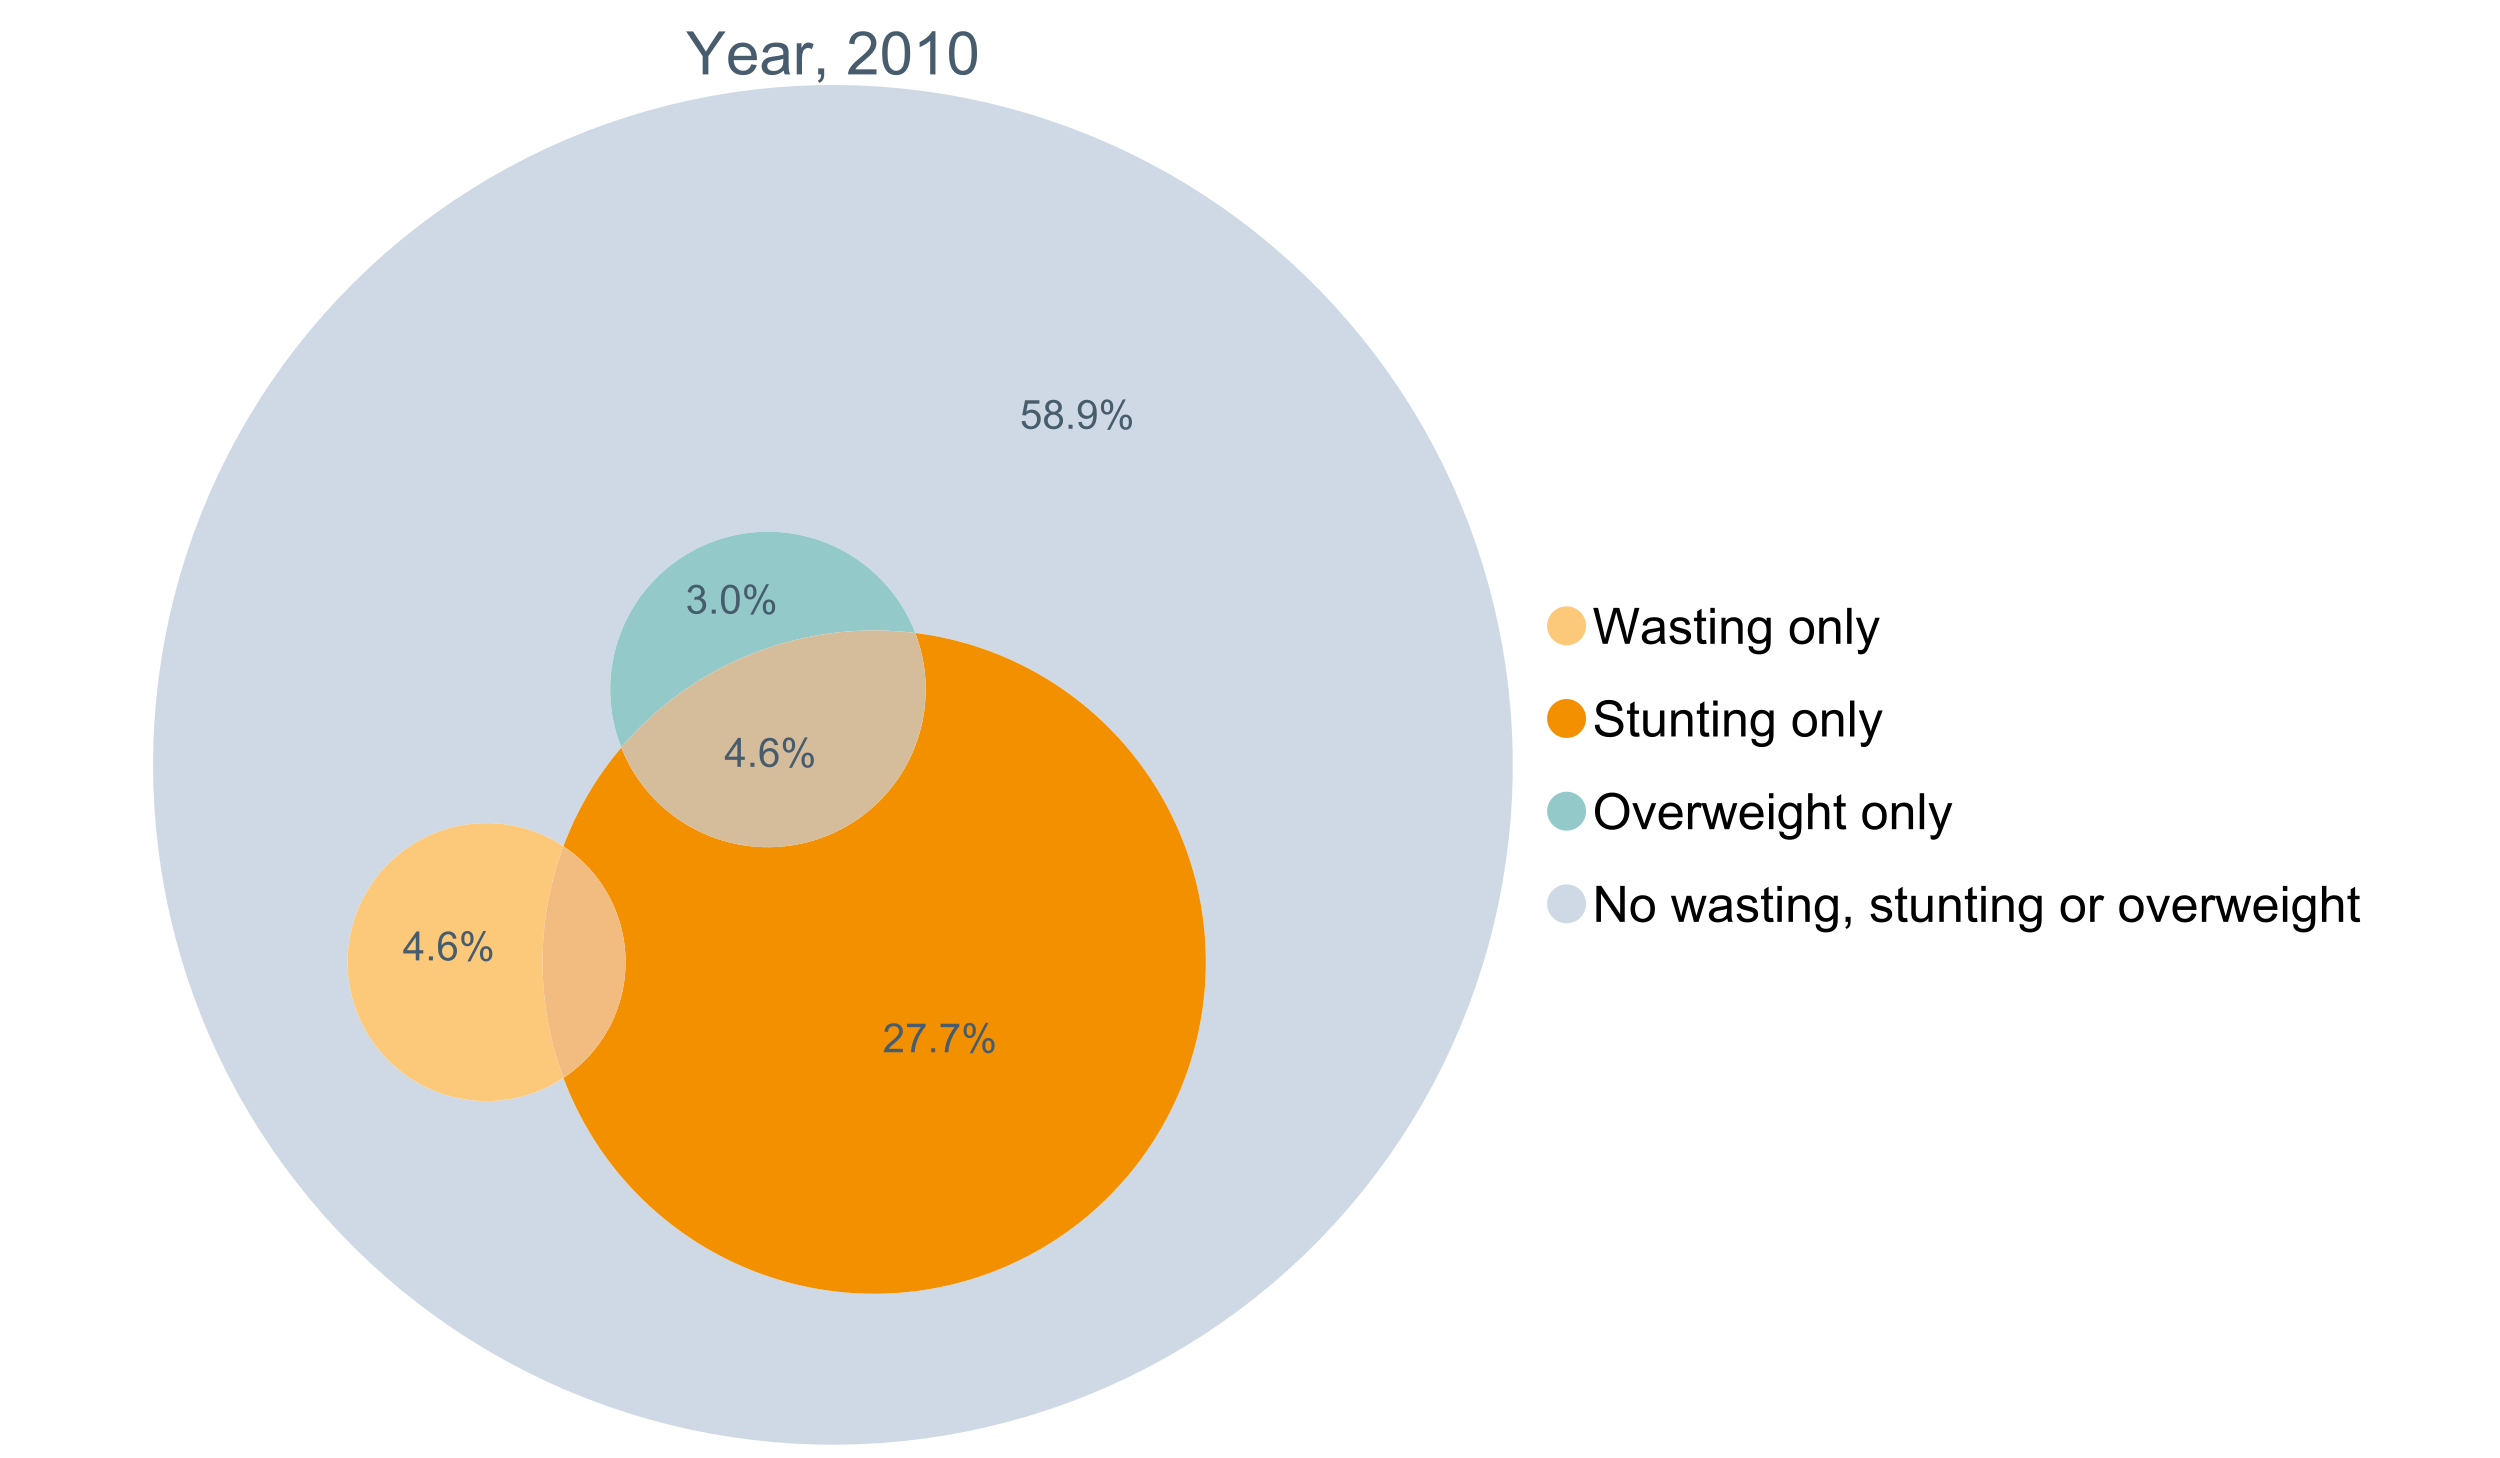 <?xml version="1.0" encoding="UTF-8"?>
<svg xmlns="http://www.w3.org/2000/svg" xmlns:xlink="http://www.w3.org/1999/xlink" width="1234.286pt" height="720pt" viewBox="0 0 1234.286 720" version="1.1">
<defs>
<g>
<symbol overflow="visible" id="glyph0-0">
<path style="stroke:none;" d="M 8.27 0 L 8.27 -8.996 L 0.086 -21.234 L 3.504 -21.234 L 7.691 -14.832 C 8.461 -13.633 9.18 -12.438 9.852 -11.242 C 10.484 -12.348 11.258 -13.598 12.168 -14.992 L 16.281 -21.234 L 19.555 -21.234 L 11.082 -8.996 L 11.082 0 Z M 8.27 0 "/>
</symbol>
<symbol overflow="visible" id="glyph0-1">
<path style="stroke:none;" d="M 12.488 -4.953 L 15.18 -4.621 C 14.754 -3.043 13.969 -1.82 12.82 -0.953 C 11.672 -0.086 10.203 0.344 8.418 0.348 C 6.164 0.344 4.379 -0.344 3.062 -1.73 C 1.742 -3.113 1.082 -5.059 1.086 -7.562 C 1.082 -10.148 1.75 -12.156 3.086 -13.586 C 4.418 -15.012 6.145 -15.727 8.27 -15.73 C 10.324 -15.727 12.008 -15.027 13.312 -13.629 C 14.617 -12.23 15.27 -10.262 15.27 -7.723 C 15.27 -7.566 15.262 -7.332 15.254 -7.027 L 3.781 -7.027 C 3.875 -5.332 4.355 -4.039 5.215 -3.145 C 6.074 -2.242 7.145 -1.793 8.43 -1.797 C 9.383 -1.793 10.199 -2.043 10.879 -2.551 C 11.555 -3.051 12.09 -3.852 12.488 -4.953 Z M 3.926 -9.168 L 12.516 -9.168 C 12.398 -10.461 12.07 -11.434 11.531 -12.082 C 10.699 -13.082 9.621 -13.582 8.301 -13.586 C 7.102 -13.582 6.094 -13.18 5.277 -12.383 C 4.461 -11.578 4.012 -10.508 3.926 -9.168 Z M 3.926 -9.168 "/>
</symbol>
<symbol overflow="visible" id="glyph0-2">
<path style="stroke:none;" d="M 11.992 -1.898 C 11.027 -1.078 10.098 -0.496 9.207 -0.16 C 8.309 0.18 7.352 0.344 6.332 0.348 C 4.641 0.344 3.34 -0.066 2.434 -0.891 C 1.52 -1.715 1.066 -2.77 1.07 -4.055 C 1.066 -4.809 1.238 -5.496 1.586 -6.121 C 1.926 -6.742 2.375 -7.242 2.934 -7.617 C 3.484 -7.992 4.109 -8.277 4.809 -8.473 C 5.32 -8.605 6.094 -8.734 7.125 -8.867 C 9.23 -9.113 10.781 -9.414 11.777 -9.762 C 11.785 -10.121 11.789 -10.348 11.793 -10.445 C 11.789 -11.504 11.543 -12.25 11.051 -12.688 C 10.387 -13.273 9.395 -13.57 8.082 -13.574 C 6.852 -13.57 5.949 -13.355 5.367 -12.93 C 4.781 -12.496 4.348 -11.734 4.07 -10.648 L 1.52 -10.996 C 1.746 -12.086 2.129 -12.965 2.664 -13.637 C 3.191 -14.305 3.961 -14.824 4.969 -15.188 C 5.973 -15.547 7.137 -15.727 8.461 -15.73 C 9.773 -15.727 10.84 -15.57 11.66 -15.266 C 12.48 -14.953 13.082 -14.566 13.469 -14.102 C 13.855 -13.629 14.125 -13.039 14.281 -12.328 C 14.367 -11.883 14.414 -11.078 14.414 -9.922 L 14.414 -6.445 C 14.414 -4.02 14.469 -2.484 14.578 -1.844 C 14.688 -1.199 14.906 -0.586 15.238 0 L 12.516 0 C 12.242 -0.539 12.066 -1.172 11.992 -1.898 Z M 11.777 -7.723 C 10.828 -7.332 9.406 -7 7.52 -6.734 C 6.441 -6.578 5.684 -6.406 5.242 -6.215 C 4.797 -6.02 4.453 -5.738 4.215 -5.367 C 3.969 -4.992 3.848 -4.578 3.852 -4.129 C 3.848 -3.43 4.113 -2.852 4.641 -2.391 C 5.168 -1.926 5.938 -1.691 6.953 -1.695 C 7.957 -1.691 8.852 -1.91 9.633 -2.352 C 10.414 -2.789 10.988 -3.391 11.355 -4.156 C 11.637 -4.742 11.777 -5.613 11.777 -6.766 Z M 11.777 -7.723 "/>
</symbol>
<symbol overflow="visible" id="glyph0-3">
<path style="stroke:none;" d="M 1.926 0 L 1.926 -15.383 L 4.273 -15.383 L 4.273 -13.051 C 4.867 -14.137 5.422 -14.855 5.93 -15.207 C 6.438 -15.551 6.996 -15.727 7.605 -15.73 C 8.48 -15.727 9.371 -15.445 10.285 -14.891 L 9.387 -12.473 C 8.746 -12.848 8.109 -13.035 7.477 -13.039 C 6.906 -13.035 6.391 -12.863 5.938 -12.523 C 5.48 -12.176 5.16 -11.703 4.969 -11.098 C 4.68 -10.168 4.535 -9.152 4.535 -8.055 L 4.535 0 Z M 1.926 0 "/>
</symbol>
<symbol overflow="visible" id="glyph0-4">
<path style="stroke:none;" d="M 2.637 0 L 2.637 -2.969 L 5.605 -2.969 L 5.605 0 C 5.602 1.09 5.406 1.969 5.023 2.641 C 4.633 3.309 4.023 3.828 3.188 4.199 L 2.461 3.086 C 3.012 2.84 3.418 2.484 3.68 2.02 C 3.938 1.547 4.082 0.875 4.113 0 Z M 2.637 0 "/>
</symbol>
<symbol overflow="visible" id="glyph0-5">
<path style="stroke:none;" d=""/>
</symbol>
<symbol overflow="visible" id="glyph0-6">
<path style="stroke:none;" d="M 14.934 -2.508 L 14.934 0 L 0.898 0 C 0.875 -0.625 0.977 -1.227 1.203 -1.812 C 1.555 -2.766 2.129 -3.707 2.918 -4.637 C 3.703 -5.559 4.84 -6.633 6.332 -7.852 C 8.637 -9.742 10.195 -11.238 11.008 -12.348 C 11.816 -13.449 12.223 -14.496 12.227 -15.484 C 12.223 -16.516 11.852 -17.387 11.117 -18.098 C 10.375 -18.805 9.414 -19.16 8.227 -19.164 C 6.969 -19.16 5.965 -18.785 5.215 -18.035 C 4.461 -17.281 4.078 -16.238 4.07 -14.906 L 1.391 -15.18 C 1.57 -17.176 2.262 -18.699 3.461 -19.75 C 4.656 -20.797 6.266 -21.32 8.285 -21.324 C 10.324 -21.32 11.938 -20.758 13.125 -19.629 C 14.312 -18.496 14.906 -17.094 14.906 -15.426 C 14.906 -14.574 14.73 -13.738 14.383 -12.922 C 14.035 -12.098 13.457 -11.234 12.652 -10.328 C 11.844 -9.418 10.504 -8.172 8.633 -6.59 C 7.062 -5.273 6.059 -4.383 5.617 -3.918 C 5.172 -3.445 4.805 -2.977 4.52 -2.508 Z M 14.934 -2.508 "/>
</symbol>
<symbol overflow="visible" id="glyph0-7">
<path style="stroke:none;" d="M 1.23 -10.473 C 1.23 -12.98 1.488 -15.004 2.004 -16.535 C 2.52 -18.066 3.285 -19.246 4.309 -20.078 C 5.324 -20.906 6.609 -21.32 8.156 -21.324 C 9.293 -21.32 10.289 -21.09 11.152 -20.633 C 12.008 -20.172 12.719 -19.512 13.281 -18.648 C 13.84 -17.785 14.281 -16.734 14.602 -15.492 C 14.918 -14.25 15.074 -12.574 15.078 -10.473 C 15.074 -7.977 14.82 -5.965 14.309 -4.438 C 13.797 -2.906 13.031 -1.727 12.016 -0.891 C 10.996 -0.055 9.711 0.363 8.156 0.363 C 6.109 0.363 4.5 -0.371 3.332 -1.84 C 1.93 -3.605 1.23 -6.48 1.23 -10.473 Z M 3.91 -10.473 C 3.906 -6.98 4.316 -4.66 5.133 -3.512 C 5.949 -2.355 6.957 -1.781 8.156 -1.781 C 9.352 -1.781 10.355 -2.359 11.176 -3.52 C 11.988 -4.676 12.398 -6.992 12.398 -10.473 C 12.398 -13.965 11.988 -16.289 11.176 -17.441 C 10.355 -18.586 9.34 -19.16 8.125 -19.164 C 6.926 -19.16 5.969 -18.652 5.258 -17.645 C 4.355 -16.348 3.906 -13.957 3.91 -10.473 Z M 3.91 -10.473 "/>
</symbol>
<symbol overflow="visible" id="glyph0-8">
<path style="stroke:none;" d="M 11.051 0 L 8.445 0 L 8.445 -16.613 C 7.812 -16.012 6.988 -15.414 5.973 -14.82 C 4.949 -14.219 4.035 -13.77 3.23 -13.473 L 3.23 -15.992 C 4.684 -16.672 5.961 -17.504 7.055 -18.48 C 8.145 -19.457 8.914 -20.402 9.371 -21.324 L 11.051 -21.324 Z M 11.051 0 "/>
</symbol>
<symbol overflow="visible" id="glyph1-0">
<path style="stroke:none;" d="M 5.016 0 L 0.305 -17.758 L 2.715 -17.758 L 5.414 -6.117 C 5.703 -4.898 5.953 -3.688 6.164 -2.484 C 6.617 -4.379 6.883 -5.473 6.965 -5.766 L 10.344 -17.758 L 13.18 -17.758 L 15.723 -8.77 C 16.355 -6.539 16.816 -4.445 17.102 -2.484 C 17.324 -3.605 17.621 -4.891 17.988 -6.348 L 20.773 -17.758 L 23.133 -17.758 L 18.266 0 L 16 0 L 12.258 -13.527 C 11.941 -14.656 11.754 -15.352 11.699 -15.613 C 11.512 -14.797 11.34 -14.102 11.18 -13.527 L 7.414 0 Z M 5.016 0 "/>
</symbol>
<symbol overflow="visible" id="glyph1-1">
<path style="stroke:none;" d="M 10.027 -1.586 C 9.215 -0.898 8.438 -0.414 7.695 -0.133 C 6.945 0.148 6.145 0.285 5.293 0.289 C 3.875 0.285 2.789 -0.055 2.031 -0.746 C 1.27 -1.434 0.891 -2.316 0.895 -3.391 C 0.891 -4.02 1.035 -4.594 1.324 -5.117 C 1.613 -5.633 1.988 -6.051 2.453 -6.371 C 2.914 -6.684 3.438 -6.922 4.02 -7.086 C 4.449 -7.195 5.094 -7.305 5.961 -7.414 C 7.715 -7.617 9.012 -7.867 9.848 -8.164 C 9.852 -8.461 9.855 -8.652 9.859 -8.734 C 9.855 -9.621 9.648 -10.246 9.242 -10.609 C 8.68 -11.098 7.852 -11.344 6.758 -11.348 C 5.727 -11.344 4.969 -11.164 4.484 -10.809 C 3.992 -10.445 3.633 -9.809 3.402 -8.902 L 1.273 -9.191 C 1.461 -10.102 1.781 -10.84 2.227 -11.402 C 2.672 -11.965 3.312 -12.395 4.152 -12.699 C 4.992 -12.996 5.965 -13.148 7.074 -13.152 C 8.168 -13.148 9.062 -13.02 9.75 -12.766 C 10.438 -12.504 10.941 -12.18 11.266 -11.789 C 11.586 -11.398 11.812 -10.902 11.941 -10.309 C 12.012 -9.934 12.047 -9.266 12.051 -8.297 L 12.051 -5.391 C 12.047 -3.363 12.094 -2.078 12.191 -1.543 C 12.281 -1.004 12.465 -0.492 12.742 0 L 10.465 0 C 10.238 -0.453 10.09 -0.98 10.027 -1.586 Z M 9.848 -6.457 C 9.055 -6.133 7.867 -5.855 6.285 -5.633 C 5.387 -5.5 4.754 -5.355 4.383 -5.195 C 4.012 -5.031 3.723 -4.793 3.523 -4.484 C 3.32 -4.172 3.223 -3.828 3.223 -3.453 C 3.223 -2.867 3.441 -2.383 3.883 -1.996 C 4.32 -1.609 4.965 -1.418 5.812 -1.418 C 6.652 -1.418 7.398 -1.602 8.055 -1.969 C 8.707 -2.336 9.188 -2.836 9.496 -3.477 C 9.727 -3.965 9.844 -4.691 9.848 -5.656 Z M 9.848 -6.457 "/>
</symbol>
<symbol overflow="visible" id="glyph1-2">
<path style="stroke:none;" d="M 0.762 -3.84 L 2.918 -4.18 C 3.039 -3.312 3.375 -2.652 3.93 -2.191 C 4.48 -1.73 5.254 -1.5 6.25 -1.5 C 7.246 -1.5 7.988 -1.703 8.477 -2.113 C 8.961 -2.52 9.203 -3 9.207 -3.551 C 9.203 -4.043 8.988 -4.43 8.562 -4.711 C 8.258 -4.906 7.516 -5.152 6.336 -5.449 C 4.734 -5.852 3.625 -6.199 3.008 -6.496 C 2.387 -6.789 1.918 -7.199 1.602 -7.723 C 1.281 -8.242 1.125 -8.816 1.125 -9.449 C 1.125 -10.02 1.254 -10.551 1.52 -11.039 C 1.777 -11.527 2.137 -11.934 2.594 -12.258 C 2.93 -12.508 3.391 -12.719 3.977 -12.891 C 4.559 -13.062 5.188 -13.148 5.863 -13.152 C 6.867 -13.148 7.754 -13.004 8.52 -12.715 C 9.281 -12.426 9.844 -12.031 10.207 -11.535 C 10.57 -11.039 10.82 -10.375 10.961 -9.543 L 8.828 -9.254 C 8.73 -9.91 8.449 -10.426 7.988 -10.801 C 7.52 -11.168 6.863 -11.355 6.02 -11.359 C 5.016 -11.355 4.301 -11.191 3.875 -10.863 C 3.445 -10.531 3.234 -10.145 3.234 -9.703 C 3.234 -9.418 3.32 -9.16 3.5 -8.938 C 3.672 -8.699 3.953 -8.508 4.336 -8.355 C 4.555 -8.273 5.195 -8.086 6.262 -7.801 C 7.801 -7.387 8.875 -7.051 9.488 -6.789 C 10.094 -6.523 10.574 -6.141 10.922 -5.645 C 11.27 -5.141 11.441 -4.52 11.445 -3.777 C 11.441 -3.047 11.23 -2.363 10.809 -1.723 C 10.383 -1.082 9.773 -0.586 8.977 -0.234 C 8.176 0.113 7.27 0.285 6.262 0.289 C 4.586 0.285 3.312 -0.059 2.438 -0.75 C 1.562 -1.445 1.004 -2.473 0.762 -3.84 Z M 0.762 -3.84 "/>
</symbol>
<symbol overflow="visible" id="glyph1-3">
<path style="stroke:none;" d="M 6.395 -1.949 L 6.711 -0.023 C 6.094 0.102 5.547 0.164 5.062 0.168 C 4.27 0.164 3.652 0.043 3.219 -0.207 C 2.781 -0.453 2.477 -0.781 2.301 -1.191 C 2.121 -1.598 2.031 -2.457 2.035 -3.766 L 2.035 -11.168 L 0.438 -11.168 L 0.438 -12.863 L 2.035 -12.863 L 2.035 -16.047 L 4.203 -17.355 L 4.203 -12.863 L 6.395 -12.863 L 6.395 -11.168 L 4.203 -11.168 L 4.203 -3.645 C 4.199 -3.023 4.238 -2.621 4.316 -2.445 C 4.391 -2.266 4.516 -2.125 4.691 -2.023 C 4.863 -1.914 5.113 -1.863 5.438 -1.867 C 5.68 -1.863 5.996 -1.891 6.395 -1.949 Z M 6.395 -1.949 "/>
</symbol>
<symbol overflow="visible" id="glyph1-4">
<path style="stroke:none;" d="M 1.648 -15.25 L 1.648 -17.758 L 3.828 -17.758 L 3.828 -15.25 Z M 1.648 0 L 1.648 -12.863 L 3.828 -12.863 L 3.828 0 Z M 1.648 0 "/>
</symbol>
<symbol overflow="visible" id="glyph1-5">
<path style="stroke:none;" d="M 1.637 0 L 1.637 -12.863 L 3.598 -12.863 L 3.598 -11.035 C 4.543 -12.441 5.906 -13.148 7.691 -13.152 C 8.465 -13.148 9.176 -13.008 9.828 -12.734 C 10.477 -12.453 10.965 -12.09 11.289 -11.637 C 11.609 -11.184 11.836 -10.645 11.965 -10.027 C 12.043 -9.621 12.082 -8.918 12.086 -7.91 L 12.086 0 L 9.906 0 L 9.906 -7.824 C 9.902 -8.707 9.816 -9.371 9.652 -9.816 C 9.48 -10.254 9.18 -10.605 8.75 -10.871 C 8.312 -11.129 7.809 -11.262 7.23 -11.266 C 6.301 -11.262 5.5 -10.965 4.828 -10.379 C 4.152 -9.785 3.812 -8.668 3.816 -7.023 L 3.816 0 Z M 1.637 0 "/>
</symbol>
<symbol overflow="visible" id="glyph1-6">
<path style="stroke:none;" d="M 1.234 1.066 L 3.355 1.379 C 3.441 2.031 3.688 2.508 4.094 2.809 C 4.633 3.207 5.371 3.41 6.309 3.414 C 7.316 3.41 8.098 3.207 8.648 2.809 C 9.195 2.402 9.566 1.84 9.762 1.113 C 9.875 0.668 9.926 -0.262 9.918 -1.684 C 8.965 -0.559 7.777 0 6.359 0 C 4.586 0 3.219 -0.637 2.254 -1.914 C 1.281 -3.188 0.797 -4.719 0.801 -6.504 C 0.797 -7.73 1.02 -8.859 1.465 -9.898 C 1.91 -10.934 2.555 -11.738 3.398 -12.305 C 4.242 -12.867 5.23 -13.148 6.371 -13.152 C 7.887 -13.148 9.141 -12.535 10.125 -11.312 L 10.125 -12.863 L 12.137 -12.863 L 12.137 -1.742 C 12.133 0.258 11.93 1.672 11.523 2.512 C 11.113 3.344 10.469 4.004 9.586 4.492 C 8.703 4.973 7.613 5.215 6.324 5.219 C 4.785 5.215 3.547 4.871 2.602 4.184 C 1.656 3.492 1.199 2.453 1.234 1.066 Z M 3.039 -6.66 C 3.035 -4.969 3.371 -3.738 4.043 -2.965 C 4.715 -2.191 5.555 -1.805 6.566 -1.805 C 7.562 -1.805 8.402 -2.188 9.082 -2.961 C 9.762 -3.727 10.102 -4.938 10.102 -6.59 C 10.102 -8.16 9.75 -9.348 9.055 -10.148 C 8.352 -10.945 7.512 -11.344 6.527 -11.348 C 5.559 -11.344 4.734 -10.949 4.055 -10.168 C 3.375 -9.379 3.035 -8.211 3.039 -6.66 Z M 3.039 -6.66 "/>
</symbol>
<symbol overflow="visible" id="glyph1-7">
<path style="stroke:none;" d=""/>
</symbol>
<symbol overflow="visible" id="glyph1-8">
<path style="stroke:none;" d="M 0.824 -6.43 C 0.82 -8.809 1.48 -10.574 2.809 -11.723 C 3.91 -12.672 5.262 -13.148 6.855 -13.152 C 8.621 -13.148 10.066 -12.57 11.191 -11.414 C 12.312 -10.254 12.871 -8.652 12.875 -6.613 C 12.871 -4.953 12.625 -3.652 12.129 -2.707 C 11.633 -1.758 10.91 -1.02 9.961 -0.496 C 9.012 0.027 7.977 0.285 6.855 0.289 C 5.055 0.285 3.598 -0.289 2.488 -1.441 C 1.375 -2.594 0.82 -4.254 0.824 -6.43 Z M 3.062 -6.43 C 3.059 -4.781 3.418 -3.551 4.141 -2.73 C 4.855 -1.91 5.762 -1.5 6.855 -1.5 C 7.934 -1.5 8.832 -1.91 9.555 -2.734 C 10.27 -3.559 10.629 -4.816 10.633 -6.504 C 10.629 -8.094 10.266 -9.297 9.547 -10.117 C 8.82 -10.934 7.926 -11.344 6.855 -11.348 C 5.762 -11.344 4.855 -10.938 4.141 -10.125 C 3.418 -9.309 3.059 -8.074 3.062 -6.43 Z M 3.062 -6.43 "/>
</symbol>
<symbol overflow="visible" id="glyph1-9">
<path style="stroke:none;" d="M 1.586 0 L 1.586 -17.758 L 3.766 -17.758 L 3.766 0 Z M 1.586 0 "/>
</symbol>
<symbol overflow="visible" id="glyph1-10">
<path style="stroke:none;" d="M 1.539 4.953 L 1.297 2.906 C 1.77 3.035 2.188 3.098 2.543 3.102 C 3.027 3.098 3.414 3.02 3.703 2.859 C 3.992 2.695 4.23 2.469 4.422 2.18 C 4.555 1.961 4.777 1.418 5.086 0.559 C 5.125 0.434 5.188 0.258 5.281 0.023 L 0.398 -12.863 L 2.75 -12.863 L 5.426 -5.414 C 5.77 -4.469 6.078 -3.473 6.359 -2.434 C 6.605 -3.434 6.906 -4.414 7.254 -5.367 L 10.004 -12.863 L 12.184 -12.863 L 7.293 0.219 C 6.766 1.625 6.355 2.598 6.066 3.137 C 5.676 3.852 5.234 4.379 4.734 4.715 C 4.234 5.047 3.637 5.215 2.941 5.219 C 2.52 5.215 2.051 5.125 1.539 4.953 Z M 1.539 4.953 "/>
</symbol>
<symbol overflow="visible" id="glyph1-11">
<path style="stroke:none;" d="M 1.113 -5.703 L 3.332 -5.898 C 3.434 -5.008 3.676 -4.277 4.062 -3.711 C 4.445 -3.141 5.043 -2.684 5.852 -2.332 C 6.656 -1.98 7.562 -1.805 8.574 -1.805 C 9.465 -1.805 10.258 -1.938 10.949 -2.203 C 11.633 -2.469 12.145 -2.832 12.48 -3.301 C 12.816 -3.762 12.984 -4.27 12.984 -4.82 C 12.984 -5.375 12.82 -5.859 12.5 -6.277 C 12.172 -6.691 11.641 -7.043 10.902 -7.328 C 10.422 -7.512 9.367 -7.801 7.738 -8.191 C 6.105 -8.582 4.965 -8.949 4.312 -9.301 C 3.461 -9.742 2.828 -10.293 2.414 -10.953 C 2 -11.609 1.793 -12.348 1.793 -13.164 C 1.793 -14.059 2.047 -14.898 2.555 -15.68 C 3.062 -16.457 3.805 -17.047 4.785 -17.453 C 5.758 -17.855 6.844 -18.059 8.043 -18.059 C 9.355 -18.059 10.516 -17.844 11.523 -17.422 C 12.527 -16.996 13.301 -16.375 13.844 -15.551 C 14.383 -14.727 14.672 -13.793 14.715 -12.754 L 12.465 -12.586 C 12.34 -13.707 11.93 -14.555 11.234 -15.129 C 10.531 -15.699 9.5 -15.984 8.141 -15.988 C 6.715 -15.984 5.68 -15.723 5.031 -15.207 C 4.379 -14.684 4.055 -14.059 4.059 -13.324 C 4.055 -12.684 4.285 -12.156 4.746 -11.75 C 5.199 -11.336 6.379 -10.914 8.289 -10.484 C 10.199 -10.047 11.512 -9.672 12.223 -9.352 C 13.254 -8.875 14.016 -8.27 14.508 -7.539 C 15 -6.809 15.246 -5.969 15.25 -5.016 C 15.246 -4.07 14.977 -3.18 14.438 -2.344 C 13.895 -1.508 13.117 -0.855 12.105 -0.391 C 11.09 0.074 9.949 0.305 8.684 0.305 C 7.074 0.305 5.727 0.07 4.645 -0.398 C 3.555 -0.867 2.703 -1.57 2.09 -2.512 C 1.469 -3.453 1.145 -4.516 1.113 -5.703 Z M 1.113 -5.703 "/>
</symbol>
<symbol overflow="visible" id="glyph1-12">
<path style="stroke:none;" d="M 10.066 0 L 10.066 -1.891 C 9.062 -0.438 7.699 0.285 5.984 0.289 C 5.219 0.285 4.512 0.145 3.855 -0.145 C 3.199 -0.434 2.711 -0.801 2.391 -1.242 C 2.07 -1.68 1.844 -2.219 1.719 -2.859 C 1.625 -3.285 1.582 -3.961 1.586 -4.895 L 1.586 -12.863 L 3.766 -12.863 L 3.766 -5.73 C 3.762 -4.59 3.805 -3.82 3.898 -3.426 C 4.031 -2.852 4.324 -2.402 4.77 -2.074 C 5.215 -1.746 5.762 -1.582 6.418 -1.586 C 7.07 -1.582 7.688 -1.75 8.262 -2.09 C 8.832 -2.422 9.234 -2.879 9.477 -3.457 C 9.711 -4.035 9.832 -4.871 9.836 -5.973 L 9.836 -12.863 L 12.016 -12.863 L 12.016 0 Z M 10.066 0 "/>
</symbol>
<symbol overflow="visible" id="glyph1-13">
<path style="stroke:none;" d="M 1.199 -8.648 C 1.195 -11.594 1.984 -13.898 3.57 -15.57 C 5.148 -17.234 7.195 -18.07 9.703 -18.07 C 11.34 -18.07 12.816 -17.676 14.133 -16.895 C 15.449 -16.109 16.453 -15.02 17.145 -13.621 C 17.832 -12.219 18.176 -10.629 18.18 -8.855 C 18.176 -7.051 17.812 -5.441 17.09 -4.02 C 16.359 -2.598 15.328 -1.52 14 -0.793 C 12.664 -0.059 11.23 0.305 9.691 0.305 C 8.02 0.305 6.523 -0.098 5.207 -0.906 C 3.891 -1.715 2.895 -2.816 2.215 -4.215 C 1.535 -5.605 1.195 -7.086 1.199 -8.648 Z M 3.621 -8.613 C 3.621 -6.473 4.195 -4.785 5.348 -3.555 C 6.496 -2.32 7.938 -1.703 9.676 -1.707 C 11.441 -1.703 12.898 -2.324 14.043 -3.57 C 15.184 -4.812 15.754 -6.578 15.758 -8.867 C 15.754 -10.309 15.512 -11.57 15.023 -12.652 C 14.535 -13.727 13.82 -14.562 12.879 -15.156 C 11.938 -15.746 10.883 -16.043 9.715 -16.047 C 8.051 -16.043 6.617 -15.473 5.418 -14.332 C 4.219 -13.191 3.621 -11.285 3.621 -8.613 Z M 3.621 -8.613 "/>
</symbol>
<symbol overflow="visible" id="glyph1-14">
<path style="stroke:none;" d="M 5.207 0 L 0.316 -12.863 L 2.617 -12.863 L 5.379 -5.16 C 5.676 -4.328 5.949 -3.465 6.203 -2.566 C 6.395 -3.246 6.664 -4.062 7.012 -5.016 L 9.871 -12.863 L 12.113 -12.863 L 7.242 0 Z M 5.207 0 "/>
</symbol>
<symbol overflow="visible" id="glyph1-15">
<path style="stroke:none;" d="M 10.441 -4.141 L 12.695 -3.863 C 12.336 -2.543 11.676 -1.523 10.719 -0.801 C 9.754 -0.074 8.527 0.285 7.039 0.289 C 5.152 0.285 3.66 -0.289 2.562 -1.445 C 1.457 -2.602 0.906 -4.227 0.91 -6.324 C 0.906 -8.484 1.465 -10.164 2.578 -11.359 C 3.691 -12.551 5.137 -13.148 6.914 -13.152 C 8.633 -13.148 10.035 -12.562 11.129 -11.395 C 12.215 -10.223 12.762 -8.578 12.766 -6.457 C 12.762 -6.324 12.758 -6.129 12.754 -5.875 L 3.16 -5.875 C 3.238 -4.457 3.641 -3.375 4.359 -2.625 C 5.078 -1.875 5.973 -1.5 7.051 -1.5 C 7.848 -1.5 8.531 -1.707 9.098 -2.129 C 9.66 -2.547 10.109 -3.219 10.441 -4.141 Z M 3.281 -7.668 L 10.465 -7.668 C 10.367 -8.746 10.09 -9.559 9.641 -10.102 C 8.941 -10.938 8.043 -11.355 6.941 -11.359 C 5.938 -11.355 5.094 -11.02 4.414 -10.355 C 3.727 -9.684 3.352 -8.789 3.281 -7.668 Z M 3.281 -7.668 "/>
</symbol>
<symbol overflow="visible" id="glyph1-16">
<path style="stroke:none;" d="M 1.609 0 L 1.609 -12.863 L 3.574 -12.863 L 3.574 -10.914 C 4.074 -11.824 4.535 -12.426 4.961 -12.715 C 5.383 -13.004 5.848 -13.148 6.359 -13.152 C 7.09 -13.148 7.836 -12.914 8.598 -12.453 L 7.848 -10.43 C 7.312 -10.742 6.781 -10.898 6.25 -10.902 C 5.77 -10.898 5.34 -10.754 4.965 -10.469 C 4.582 -10.18 4.312 -9.781 4.156 -9.277 C 3.91 -8.496 3.789 -7.648 3.793 -6.734 L 3.793 0 Z M 1.609 0 "/>
</symbol>
<symbol overflow="visible" id="glyph1-17">
<path style="stroke:none;" d="M 4.008 0 L 0.074 -12.863 L 2.324 -12.863 L 4.371 -5.438 L 5.137 -2.676 C 5.164 -2.812 5.387 -3.695 5.801 -5.328 L 7.848 -12.863 L 10.09 -12.863 L 12.016 -5.402 L 12.656 -2.941 L 13.395 -5.426 L 15.602 -12.863 L 17.719 -12.863 L 13.699 0 L 11.434 0 L 9.387 -7.703 L 8.891 -9.895 L 6.285 0 Z M 4.008 0 "/>
</symbol>
<symbol overflow="visible" id="glyph1-18">
<path style="stroke:none;" d="M 1.637 0 L 1.637 -17.758 L 3.816 -17.758 L 3.816 -11.387 C 4.828 -12.559 6.113 -13.148 7.668 -13.152 C 8.617 -13.148 9.445 -12.961 10.148 -12.59 C 10.852 -12.211 11.352 -11.691 11.656 -11.031 C 11.957 -10.367 12.109 -9.406 12.113 -8.152 L 12.113 0 L 9.934 0 L 9.934 -8.152 C 9.93 -9.238 9.695 -10.031 9.223 -10.531 C 8.75 -11.023 8.082 -11.273 7.219 -11.277 C 6.57 -11.273 5.961 -11.105 5.395 -10.773 C 4.824 -10.434 4.418 -9.98 4.18 -9.41 C 3.934 -8.836 3.812 -8.043 3.816 -7.039 L 3.816 0 Z M 1.637 0 "/>
</symbol>
<symbol overflow="visible" id="glyph1-19">
<path style="stroke:none;" d="M 1.891 0 L 1.891 -17.758 L 4.301 -17.758 L 13.625 -3.816 L 13.625 -17.758 L 15.879 -17.758 L 15.879 0 L 13.469 0 L 4.141 -13.953 L 4.141 0 Z M 1.891 0 "/>
</symbol>
<symbol overflow="visible" id="glyph1-20">
<path style="stroke:none;" d="M 2.203 0 L 2.203 -2.484 L 4.688 -2.484 L 4.688 0 C 4.688 0.91 4.523 1.645 4.203 2.207 C 3.875 2.766 3.363 3.199 2.664 3.512 L 2.059 2.578 C 2.516 2.375 2.855 2.078 3.074 1.688 C 3.289 1.297 3.41 0.734 3.441 0 Z M 2.203 0 "/>
</symbol>
<symbol overflow="visible" id="glyph2-0">
<path style="stroke:none;" d="M 0.828 -3.738 L 2.668 -3.895 C 2.801 -2.996 3.117 -2.324 3.617 -1.875 C 4.109 -1.422 4.711 -1.195 5.414 -1.199 C 6.258 -1.195 6.969 -1.512 7.555 -2.152 C 8.137 -2.785 8.43 -3.629 8.434 -4.684 C 8.43 -5.68 8.148 -6.469 7.59 -7.051 C 7.027 -7.625 6.293 -7.914 5.387 -7.918 C 4.816 -7.914 4.309 -7.785 3.855 -7.531 C 3.402 -7.273 3.043 -6.941 2.785 -6.535 L 1.141 -6.75 L 2.523 -14.082 L 9.621 -14.082 L 9.621 -12.406 L 3.926 -12.406 L 3.156 -8.57 C 4.012 -9.164 4.91 -9.461 5.852 -9.465 C 7.098 -9.461 8.148 -9.031 9.008 -8.168 C 9.859 -7.305 10.289 -6.195 10.293 -4.84 C 10.289 -3.547 9.914 -2.43 9.164 -1.488 C 8.246 -0.336 6.996 0.238 5.414 0.242 C 4.117 0.238 3.055 -0.121 2.234 -0.848 C 1.41 -1.57 0.941 -2.535 0.828 -3.738 Z M 0.828 -3.738 "/>
</symbol>
<symbol overflow="visible" id="glyph2-1">
<path style="stroke:none;" d="M 3.523 -7.742 C 2.793 -8.004 2.254 -8.383 1.906 -8.879 C 1.555 -9.371 1.383 -9.965 1.383 -10.652 C 1.383 -11.691 1.754 -12.562 2.5 -13.273 C 3.246 -13.977 4.242 -14.332 5.484 -14.336 C 6.727 -14.332 7.727 -13.969 8.492 -13.25 C 9.25 -12.523 9.633 -11.645 9.633 -10.605 C 9.633 -9.941 9.457 -9.363 9.109 -8.875 C 8.762 -8.383 8.234 -8.004 7.527 -7.742 C 8.402 -7.453 9.07 -6.992 9.527 -6.359 C 9.984 -5.719 10.211 -4.961 10.215 -4.082 C 10.211 -2.859 9.781 -1.832 8.918 -1.004 C 8.055 -0.172 6.918 0.238 5.512 0.242 C 4.102 0.238 2.965 -0.176 2.102 -1.008 C 1.238 -1.84 0.809 -2.879 0.809 -4.129 C 0.809 -5.055 1.043 -5.832 1.512 -6.461 C 1.98 -7.086 2.648 -7.512 3.523 -7.742 Z M 3.176 -10.711 C 3.176 -10.035 3.391 -9.48 3.828 -9.055 C 4.258 -8.625 4.824 -8.414 5.523 -8.414 C 6.195 -8.414 6.746 -8.625 7.18 -9.051 C 7.609 -9.477 7.828 -9.996 7.828 -10.613 C 7.828 -11.254 7.605 -11.797 7.16 -12.234 C 6.715 -12.672 6.16 -12.891 5.504 -12.895 C 4.832 -12.891 4.277 -12.676 3.836 -12.25 C 3.395 -11.82 3.176 -11.309 3.176 -10.711 Z M 2.609 -4.121 C 2.605 -3.617 2.727 -3.133 2.965 -2.668 C 3.199 -2.199 3.551 -1.84 4.02 -1.582 C 4.488 -1.324 4.992 -1.195 5.531 -1.199 C 6.367 -1.195 7.059 -1.465 7.605 -2.004 C 8.148 -2.543 8.418 -3.227 8.422 -4.062 C 8.418 -4.902 8.137 -5.602 7.578 -6.156 C 7.016 -6.707 6.316 -6.984 5.473 -6.984 C 4.645 -6.984 3.961 -6.711 3.422 -6.164 C 2.879 -5.617 2.605 -4.934 2.609 -4.121 Z M 2.609 -4.121 "/>
</symbol>
<symbol overflow="visible" id="glyph2-2">
<path style="stroke:none;" d="M 1.812 0 L 1.812 -1.996 L 3.809 -1.996 L 3.809 0 Z M 1.812 0 "/>
</symbol>
<symbol overflow="visible" id="glyph2-3">
<path style="stroke:none;" d="M 1.09 -3.301 L 2.777 -3.457 C 2.918 -2.664 3.188 -2.09 3.594 -1.734 C 3.992 -1.375 4.508 -1.195 5.141 -1.199 C 5.676 -1.195 6.148 -1.316 6.559 -1.566 C 6.961 -1.809 7.293 -2.141 7.555 -2.555 C 7.812 -2.969 8.031 -3.523 8.207 -4.227 C 8.383 -4.922 8.473 -5.637 8.473 -6.367 C 8.473 -6.441 8.469 -6.559 8.461 -6.719 C 8.109 -6.16 7.629 -5.707 7.027 -5.359 C 6.418 -5.012 5.762 -4.84 5.055 -4.84 C 3.871 -4.84 2.871 -5.266 2.055 -6.125 C 1.234 -6.977 0.824 -8.109 0.828 -9.516 C 0.824 -10.961 1.254 -12.125 2.109 -13.012 C 2.961 -13.891 4.027 -14.332 5.316 -14.336 C 6.242 -14.332 7.094 -14.082 7.863 -13.586 C 8.633 -13.082 9.215 -12.367 9.617 -11.445 C 10.012 -10.516 10.211 -9.18 10.215 -7.43 C 10.211 -5.605 10.016 -4.152 9.621 -3.07 C 9.223 -1.988 8.633 -1.164 7.852 -0.602 C 7.07 -0.039 6.152 0.238 5.102 0.242 C 3.984 0.238 3.074 -0.066 2.367 -0.688 C 1.656 -1.305 1.23 -2.176 1.09 -3.301 Z M 8.27 -9.602 C 8.266 -10.605 8 -11.402 7.465 -11.996 C 6.926 -12.582 6.281 -12.879 5.531 -12.883 C 4.75 -12.879 4.07 -12.562 3.496 -11.93 C 2.914 -11.293 2.625 -10.469 2.629 -9.457 C 2.625 -8.547 2.898 -7.805 3.449 -7.238 C 3.996 -6.668 4.676 -6.387 5.484 -6.387 C 6.293 -6.387 6.957 -6.668 7.484 -7.238 C 8.004 -7.805 8.266 -8.594 8.27 -9.602 Z M 8.27 -9.602 "/>
</symbol>
<symbol overflow="visible" id="glyph2-4">
<path style="stroke:none;" d="M 1.16 -10.848 C 1.16 -11.863 1.414 -12.73 1.93 -13.449 C 2.438 -14.16 3.184 -14.52 4.16 -14.52 C 5.055 -14.52 5.793 -14.199 6.383 -13.559 C 6.969 -12.918 7.266 -11.977 7.266 -10.742 C 7.266 -9.531 6.969 -8.602 6.375 -7.949 C 5.781 -7.297 5.047 -6.973 4.18 -6.973 C 3.312 -6.973 2.594 -7.293 2.02 -7.938 C 1.445 -8.578 1.16 -9.547 1.16 -10.848 Z M 4.207 -13.312 C 3.77 -13.312 3.406 -13.121 3.121 -12.746 C 2.828 -12.367 2.684 -11.676 2.688 -10.672 C 2.684 -9.754 2.828 -9.109 3.125 -8.738 C 3.414 -8.363 3.777 -8.18 4.207 -8.18 C 4.648 -8.18 5.012 -8.367 5.301 -8.742 C 5.586 -9.117 5.73 -9.805 5.734 -10.809 C 5.73 -11.727 5.586 -12.375 5.297 -12.75 C 5.004 -13.125 4.641 -13.312 4.207 -13.312 Z M 4.215 0.527 L 12.027 -14.52 L 13.449 -14.52 L 5.668 0.527 Z M 10.391 -3.352 C 10.387 -4.375 10.645 -5.242 11.16 -5.953 C 11.672 -6.664 12.418 -7.02 13.398 -7.02 C 14.293 -7.02 15.035 -6.699 15.625 -6.059 C 16.211 -5.418 16.504 -4.477 16.508 -3.242 C 16.504 -2.031 16.207 -1.102 15.613 -0.449 C 15.016 0.203 14.281 0.527 13.41 0.527 C 12.543 0.527 11.824 0.207 11.25 -0.441 C 10.676 -1.082 10.387 -2.055 10.391 -3.352 Z M 13.449 -5.812 C 13.004 -5.812 12.641 -5.621 12.352 -5.246 C 12.062 -4.867 11.918 -4.18 11.918 -3.176 C 11.918 -2.266 12.062 -1.621 12.355 -1.246 C 12.648 -0.867 13.008 -0.68 13.438 -0.684 C 13.883 -0.68 14.254 -0.867 14.543 -1.246 C 14.832 -1.621 14.977 -2.309 14.977 -3.312 C 14.977 -4.23 14.828 -4.879 14.539 -5.254 C 14.242 -5.625 13.879 -5.812 13.449 -5.812 Z M 13.449 -5.812 "/>
</symbol>
<symbol overflow="visible" id="glyph2-5">
<path style="stroke:none;" d="M 6.445 0 L 6.445 -3.418 L 0.254 -3.418 L 0.254 -5.023 L 6.77 -14.277 L 8.199 -14.277 L 8.199 -5.023 L 10.129 -5.023 L 10.129 -3.418 L 8.199 -3.418 L 8.199 0 Z M 6.445 -5.023 L 6.445 -11.461 L 1.977 -5.023 Z M 6.445 -5.023 "/>
</symbol>
<symbol overflow="visible" id="glyph2-6">
<path style="stroke:none;" d="M 9.922 -10.781 L 8.18 -10.645 C 8.023 -11.328 7.801 -11.828 7.52 -12.145 C 7.043 -12.641 6.461 -12.891 5.766 -12.895 C 5.203 -12.891 4.711 -12.734 4.293 -12.426 C 3.742 -12.023 3.309 -11.438 2.988 -10.664 C 2.668 -9.891 2.5 -8.789 2.492 -7.363 C 2.91 -8.004 3.426 -8.48 4.039 -8.793 C 4.648 -9.102 5.289 -9.258 5.961 -9.262 C 7.125 -9.258 8.121 -8.828 8.941 -7.969 C 9.762 -7.109 10.172 -5.996 10.176 -4.637 C 10.172 -3.738 9.98 -2.906 9.598 -2.137 C 9.211 -1.367 8.68 -0.777 8.004 -0.371 C 7.328 0.039 6.562 0.238 5.707 0.242 C 4.246 0.238 3.055 -0.293 2.133 -1.367 C 1.211 -2.438 0.75 -4.211 0.75 -6.68 C 0.75 -9.438 1.258 -11.441 2.277 -12.699 C 3.164 -13.785 4.363 -14.332 5.871 -14.336 C 6.996 -14.332 7.914 -14.016 8.633 -13.391 C 9.348 -12.758 9.777 -11.891 9.922 -10.781 Z M 2.766 -4.625 C 2.766 -4.016 2.891 -3.438 3.148 -2.891 C 3.402 -2.336 3.762 -1.918 4.227 -1.633 C 4.684 -1.34 5.168 -1.195 5.676 -1.199 C 6.414 -1.195 7.051 -1.492 7.586 -2.094 C 8.117 -2.688 8.383 -3.5 8.387 -4.527 C 8.383 -5.512 8.121 -6.289 7.598 -6.859 C 7.07 -7.426 6.406 -7.711 5.609 -7.711 C 4.812 -7.711 4.141 -7.426 3.594 -6.859 C 3.039 -6.289 2.766 -5.543 2.766 -4.625 Z M 2.766 -4.625 "/>
</symbol>
<symbol overflow="visible" id="glyph2-7">
<path style="stroke:none;" d="M 10.039 -1.684 L 10.039 0 L 0.605 0 C 0.59 -0.422 0.66 -0.828 0.809 -1.219 C 1.047 -1.859 1.43 -2.488 1.961 -3.113 C 2.488 -3.734 3.254 -4.457 4.254 -5.277 C 5.805 -6.547 6.852 -7.555 7.398 -8.301 C 7.941 -9.043 8.215 -9.746 8.219 -10.41 C 8.215 -11.102 7.965 -11.688 7.473 -12.168 C 6.973 -12.641 6.328 -12.879 5.531 -12.883 C 4.688 -12.879 4.012 -12.625 3.504 -12.121 C 2.996 -11.613 2.738 -10.914 2.738 -10.02 L 0.934 -10.207 C 1.055 -11.551 1.52 -12.574 2.328 -13.277 C 3.129 -13.98 4.211 -14.332 5.57 -14.336 C 6.938 -14.332 8.02 -13.953 8.82 -13.195 C 9.617 -12.434 10.02 -11.492 10.02 -10.371 C 10.02 -9.801 9.902 -9.238 9.668 -8.688 C 9.434 -8.133 9.047 -7.551 8.508 -6.941 C 7.965 -6.328 7.062 -5.492 5.805 -4.43 C 4.75 -3.547 4.074 -2.945 3.777 -2.633 C 3.477 -2.312 3.23 -1.996 3.039 -1.684 Z M 10.039 -1.684 "/>
</symbol>
<symbol overflow="visible" id="glyph2-8">
<path style="stroke:none;" d="M 0.945 -12.406 L 0.945 -14.09 L 10.188 -14.09 L 10.188 -12.727 C 9.277 -11.758 8.375 -10.473 7.484 -8.871 C 6.586 -7.266 5.898 -5.617 5.414 -3.926 C 5.062 -2.73 4.836 -1.422 4.742 0 L 2.941 0 C 2.957 -1.121 3.176 -2.477 3.602 -4.07 C 4.02 -5.66 4.625 -7.195 5.418 -8.672 C 6.203 -10.148 7.043 -11.391 7.938 -12.406 Z M 0.945 -12.406 "/>
</symbol>
<symbol overflow="visible" id="glyph2-9">
<path style="stroke:none;" d="M 0.836 -3.77 L 2.59 -4.004 C 2.789 -3.004 3.129 -2.289 3.617 -1.855 C 4.098 -1.414 4.688 -1.195 5.387 -1.199 C 6.207 -1.195 6.902 -1.48 7.473 -2.055 C 8.039 -2.621 8.324 -3.328 8.328 -4.18 C 8.324 -4.98 8.062 -5.645 7.539 -6.168 C 7.012 -6.688 6.344 -6.949 5.531 -6.953 C 5.199 -6.949 4.785 -6.883 4.293 -6.758 L 4.488 -8.297 C 4.605 -8.281 4.699 -8.273 4.773 -8.277 C 5.516 -8.273 6.188 -8.469 6.785 -8.859 C 7.383 -9.25 7.68 -9.852 7.684 -10.664 C 7.68 -11.305 7.465 -11.836 7.031 -12.262 C 6.594 -12.68 6.031 -12.891 5.348 -12.895 C 4.664 -12.891 4.094 -12.676 3.641 -12.25 C 3.184 -11.82 2.895 -11.18 2.766 -10.324 L 1.012 -10.633 C 1.227 -11.809 1.715 -12.719 2.473 -13.367 C 3.23 -14.008 4.176 -14.332 5.309 -14.336 C 6.086 -14.332 6.801 -14.164 7.457 -13.832 C 8.109 -13.496 8.609 -13.039 8.961 -12.465 C 9.305 -11.883 9.48 -11.27 9.484 -10.625 C 9.48 -10.004 9.316 -9.441 8.988 -8.938 C 8.656 -8.43 8.164 -8.027 7.52 -7.73 C 8.359 -7.535 9.016 -7.133 9.484 -6.52 C 9.949 -5.906 10.184 -5.137 10.188 -4.215 C 10.184 -2.965 9.73 -1.91 8.824 -1.047 C 7.914 -0.18 6.762 0.25 5.375 0.254 C 4.117 0.25 3.078 -0.121 2.254 -0.867 C 1.422 -1.613 0.949 -2.578 0.836 -3.77 Z M 0.836 -3.77 "/>
</symbol>
<symbol overflow="visible" id="glyph2-10">
<path style="stroke:none;" d="M 0.828 -7.039 C 0.824 -8.727 1 -10.086 1.348 -11.117 C 1.695 -12.141 2.211 -12.934 2.898 -13.496 C 3.582 -14.051 4.445 -14.332 5.484 -14.336 C 6.25 -14.332 6.922 -14.176 7.5 -13.871 C 8.078 -13.559 8.555 -13.117 8.93 -12.539 C 9.305 -11.957 9.598 -11.246 9.816 -10.414 C 10.027 -9.578 10.137 -8.453 10.137 -7.039 C 10.137 -5.359 9.965 -4.008 9.621 -2.984 C 9.277 -1.953 8.762 -1.16 8.078 -0.598 C 7.391 -0.039 6.527 0.238 5.484 0.242 C 4.105 0.238 3.023 -0.25 2.238 -1.238 C 1.297 -2.422 0.824 -4.355 0.828 -7.039 Z M 2.629 -7.039 C 2.625 -4.691 2.898 -3.133 3.449 -2.359 C 3.996 -1.582 4.676 -1.195 5.484 -1.199 C 6.289 -1.195 6.965 -1.586 7.512 -2.367 C 8.059 -3.145 8.332 -4.699 8.336 -7.039 C 8.332 -9.387 8.059 -10.949 7.512 -11.723 C 6.965 -12.492 6.281 -12.879 5.465 -12.883 C 4.656 -12.879 4.012 -12.539 3.535 -11.863 C 2.926 -10.988 2.625 -9.379 2.629 -7.039 Z M 2.629 -7.039 "/>
</symbol>
</g>
</defs>
<g id="surface26422">
<g style="fill:rgb(27.843%,36.078%,42.745%);fill-opacity:1;">
  <use xlink:href="#glyph0-0" x="338.652" y="36.73"/>
  <use xlink:href="#glyph0-1" x="358.44" y="36.73"/>
  <use xlink:href="#glyph0-2" x="374.939" y="36.73"/>
  <use xlink:href="#glyph0-3" x="391.438" y="36.73"/>
  <use xlink:href="#glyph0-4" x="401.317" y="36.73"/>
  <use xlink:href="#glyph0-5" x="409.56" y="36.73"/>
  <use xlink:href="#glyph0-6" x="417.802" y="36.73"/>
  <use xlink:href="#glyph0-7" x="434.301" y="36.73"/>
  <use xlink:href="#glyph0-8" x="450.8" y="36.73"/>
  <use xlink:href="#glyph0-7" x="467.3" y="36.73"/>
</g>
<path style=" stroke:none;fill-rule:nonzero;fill:rgb(98.824%,78.824%,47.843%);fill-opacity:1;" d="M 783.055 308.984 C 783.055 314.293 778.75 318.598 773.441 318.598 C 768.129 318.598 763.824 314.293 763.824 308.984 C 763.824 303.672 768.129 299.367 773.441 299.367 C 778.75 299.367 783.055 303.672 783.055 308.984 "/>
<g style="fill:rgb(0%,0%,0%);fill-opacity:1;">
  <use xlink:href="#glyph1-0" x="786.273" y="317.863"/>
  <use xlink:href="#glyph1-1" x="809.686" y="317.863"/>
  <use xlink:href="#glyph1-2" x="823.482" y="317.863"/>
  <use xlink:href="#glyph1-3" x="835.885" y="317.863"/>
  <use xlink:href="#glyph1-4" x="842.776" y="317.863"/>
  <use xlink:href="#glyph1-5" x="848.287" y="317.863"/>
  <use xlink:href="#glyph1-6" x="862.083" y="317.863"/>
  <use xlink:href="#glyph1-7" x="875.879" y="317.863"/>
  <use xlink:href="#glyph1-8" x="882.77" y="317.863"/>
  <use xlink:href="#glyph1-5" x="896.566" y="317.863"/>
  <use xlink:href="#glyph1-9" x="910.362" y="317.863"/>
  <use xlink:href="#glyph1-10" x="915.873" y="317.863"/>
</g>
<path style=" stroke:none;fill-rule:nonzero;fill:rgb(95.294%,56.471%,0%);fill-opacity:1;" d="M 783.055 354.738 C 783.055 360.051 778.75 364.355 773.441 364.355 C 768.129 364.355 763.824 360.051 763.824 354.738 C 763.824 349.43 768.129 345.125 773.441 345.125 C 778.75 345.125 783.055 349.43 783.055 354.738 "/>
<g style="fill:rgb(0%,0%,0%);fill-opacity:1;">
  <use xlink:href="#glyph1-11" x="786.273" y="363.617"/>
  <use xlink:href="#glyph1-3" x="802.819" y="363.617"/>
  <use xlink:href="#glyph1-12" x="809.71" y="363.617"/>
  <use xlink:href="#glyph1-5" x="823.506" y="363.617"/>
  <use xlink:href="#glyph1-3" x="837.302" y="363.617"/>
  <use xlink:href="#glyph1-4" x="844.193" y="363.617"/>
  <use xlink:href="#glyph1-5" x="849.704" y="363.617"/>
  <use xlink:href="#glyph1-6" x="863.5" y="363.617"/>
  <use xlink:href="#glyph1-7" x="877.296" y="363.617"/>
  <use xlink:href="#glyph1-8" x="884.188" y="363.617"/>
  <use xlink:href="#glyph1-5" x="897.983" y="363.617"/>
  <use xlink:href="#glyph1-9" x="911.779" y="363.617"/>
  <use xlink:href="#glyph1-10" x="917.29" y="363.617"/>
</g>
<path style=" stroke:none;fill-rule:nonzero;fill:rgb(57.647%,79.216%,78.824%);fill-opacity:1;" d="M 783.055 400.496 C 783.055 405.805 778.75 410.109 773.441 410.109 C 768.129 410.109 763.824 405.805 763.824 400.496 C 763.824 395.188 768.129 390.883 773.441 390.883 C 778.75 390.883 783.055 395.188 783.055 400.496 "/>
<g style="fill:rgb(0%,0%,0%);fill-opacity:1;">
  <use xlink:href="#glyph1-13" x="786.273" y="409.375"/>
  <use xlink:href="#glyph1-14" x="805.568" y="409.375"/>
  <use xlink:href="#glyph1-15" x="817.971" y="409.375"/>
  <use xlink:href="#glyph1-16" x="831.766" y="409.375"/>
  <use xlink:href="#glyph1-17" x="840.027" y="409.375"/>
  <use xlink:href="#glyph1-15" x="857.941" y="409.375"/>
  <use xlink:href="#glyph1-4" x="871.736" y="409.375"/>
  <use xlink:href="#glyph1-6" x="877.247" y="409.375"/>
  <use xlink:href="#glyph1-18" x="891.043" y="409.375"/>
  <use xlink:href="#glyph1-3" x="904.839" y="409.375"/>
  <use xlink:href="#glyph1-7" x="911.73" y="409.375"/>
  <use xlink:href="#glyph1-8" x="918.622" y="409.375"/>
  <use xlink:href="#glyph1-5" x="932.418" y="409.375"/>
  <use xlink:href="#glyph1-9" x="946.214" y="409.375"/>
  <use xlink:href="#glyph1-10" x="951.725" y="409.375"/>
</g>
<path style=" stroke:none;fill-rule:nonzero;fill:rgb(81.176%,85.098%,89.804%);fill-opacity:1;" d="M 783.055 446.254 C 783.055 451.562 778.75 455.867 773.441 455.867 C 768.129 455.867 763.824 451.562 763.824 446.254 C 763.824 440.941 768.129 436.637 773.441 436.637 C 778.75 436.637 783.055 440.941 783.055 446.254 "/>
<g style="fill:rgb(0%,0%,0%);fill-opacity:1;">
  <use xlink:href="#glyph1-19" x="786.273" y="455.129"/>
  <use xlink:href="#glyph1-8" x="804.187" y="455.129"/>
  <use xlink:href="#glyph1-7" x="817.983" y="455.129"/>
  <use xlink:href="#glyph1-17" x="824.875" y="455.129"/>
  <use xlink:href="#glyph1-1" x="842.788" y="455.129"/>
  <use xlink:href="#glyph1-2" x="856.584" y="455.129"/>
  <use xlink:href="#glyph1-3" x="868.987" y="455.129"/>
  <use xlink:href="#glyph1-4" x="875.879" y="455.129"/>
  <use xlink:href="#glyph1-5" x="881.39" y="455.129"/>
  <use xlink:href="#glyph1-6" x="895.185" y="455.129"/>
  <use xlink:href="#glyph1-20" x="908.981" y="455.129"/>
  <use xlink:href="#glyph1-7" x="915.873" y="455.129"/>
  <use xlink:href="#glyph1-2" x="922.765" y="455.129"/>
  <use xlink:href="#glyph1-3" x="935.167" y="455.129"/>
  <use xlink:href="#glyph1-12" x="942.059" y="455.129"/>
  <use xlink:href="#glyph1-5" x="955.855" y="455.129"/>
  <use xlink:href="#glyph1-3" x="969.65" y="455.129"/>
  <use xlink:href="#glyph1-4" x="976.542" y="455.129"/>
  <use xlink:href="#glyph1-5" x="982.053" y="455.129"/>
  <use xlink:href="#glyph1-6" x="995.849" y="455.129"/>
  <use xlink:href="#glyph1-7" x="1009.645" y="455.129"/>
  <use xlink:href="#glyph1-8" x="1016.536" y="455.129"/>
  <use xlink:href="#glyph1-16" x="1030.332" y="455.129"/>
  <use xlink:href="#glyph1-7" x="1038.592" y="455.129"/>
  <use xlink:href="#glyph1-8" x="1045.484" y="455.129"/>
  <use xlink:href="#glyph1-14" x="1059.28" y="455.129"/>
  <use xlink:href="#glyph1-15" x="1071.683" y="455.129"/>
  <use xlink:href="#glyph1-16" x="1085.478" y="455.129"/>
  <use xlink:href="#glyph1-17" x="1093.739" y="455.129"/>
  <use xlink:href="#glyph1-15" x="1111.653" y="455.129"/>
  <use xlink:href="#glyph1-4" x="1125.448" y="455.129"/>
  <use xlink:href="#glyph1-6" x="1130.959" y="455.129"/>
  <use xlink:href="#glyph1-18" x="1144.755" y="455.129"/>
  <use xlink:href="#glyph1-3" x="1158.551" y="455.129"/>
</g>
<path style=" stroke:none;fill-rule:nonzero;fill:rgb(81.176%,85.098%,89.804%);fill-opacity:1;" d="M 424.578 713.02 L 435.156 712.434 L 445.715 711.512 L 456.238 710.254 L 466.719 708.668 L 477.141 706.75 L 487.496 704.508 L 497.777 701.934 L 507.973 699.043 L 518.074 695.828 L 528.066 692.297 L 537.941 688.449 L 547.691 684.297 L 557.305 679.836 L 566.77 675.07 L 576.082 670.012 L 585.23 664.664 L 594.207 659.027 L 603 653.109 L 611.602 646.918 L 620.004 640.461 L 628.195 633.738 L 636.172 626.762 L 643.926 619.535 L 651.445 612.066 L 658.727 604.367 L 665.762 596.441 L 672.543 588.297 L 679.066 579.941 L 685.32 571.387 L 691.297 562.637 L 697 553.703 L 702.418 544.594 L 707.543 535.32 L 712.375 525.887 L 716.902 516.305 L 721.129 506.586 L 725.047 496.738 L 728.648 486.773 L 731.938 476.695 L 734.906 466.523 L 737.551 456.262 L 739.871 445.922 L 741.863 435.512 L 743.527 425.043 L 744.859 414.531 L 745.855 403.98 L 746.523 393.402 L 746.855 382.809 L 746.852 372.211 L 746.512 361.621 L 745.84 351.043 L 744.836 340.492 L 743.496 329.98 L 741.828 319.516 L 739.828 309.105 L 737.5 298.766 L 734.848 288.508 L 731.875 278.336 L 728.582 268.262 L 724.969 258.297 L 721.047 248.453 L 716.816 238.738 L 712.277 229.16 L 707.441 219.73 L 702.309 210.457 L 696.887 201.352 L 691.18 192.422 L 685.195 183.676 L 678.938 175.121 L 672.41 166.773 L 665.625 158.633 L 658.586 150.711 L 651.297 143.016 L 643.773 135.555 L 636.016 128.332 L 628.031 121.359 L 619.836 114.645 L 611.43 108.191 L 602.824 102.004 L 594.027 96.094 L 585.051 90.461 L 575.898 85.117 L 566.582 80.066 L 557.109 75.309 L 547.496 70.855 L 537.742 66.707 L 527.863 62.867 L 517.871 59.34 L 507.77 56.133 L 497.574 53.246 L 487.289 50.68 L 476.93 48.441 L 466.508 46.531 L 456.027 44.953 L 445.504 43.703 L 434.945 42.789 L 424.363 42.207 L 413.77 41.961 L 403.172 42.047 L 392.582 42.469 L 382.012 43.223 L 371.469 44.312 L 360.965 45.734 L 350.516 47.484 L 340.121 49.566 L 329.801 51.973 L 319.562 54.707 L 309.414 57.762 L 299.367 61.137 L 289.434 64.824 L 279.617 68.824 L 269.938 73.133 L 260.395 77.746 L 251.004 82.656 L 241.77 87.863 L 232.707 93.355 L 223.824 99.133 L 215.125 105.188 L 206.625 111.516 L 198.324 118.105 L 190.238 124.957 L 182.371 132.059 L 174.734 139.406 L 167.332 146.988 L 160.172 154.805 L 153.266 162.84 L 146.613 171.09 L 140.227 179.547 L 134.105 188.199 L 128.266 197.043 L 122.707 206.066 L 117.434 215.258 L 112.457 224.613 L 107.773 234.121 L 103.395 243.773 L 99.324 253.559 L 95.562 263.465 L 92.117 273.488 L 88.988 283.613 L 86.18 293.832 L 83.699 304.137 L 81.543 314.512 L 79.715 324.953 L 78.215 335.441 L 77.051 345.977 L 76.219 356.543 L 75.719 367.129 L 75.555 377.727 L 75.727 388.32 L 76.23 398.906 L 77.07 409.473 L 78.242 420.004 L 79.746 430.496 L 81.582 440.934 L 83.746 451.309 L 86.234 461.609 L 89.047 471.828 L 92.184 481.949 L 95.637 491.969 L 99.402 501.875 L 103.48 511.656 L 107.867 521.305 L 112.551 530.812 L 117.539 540.164 L 122.816 549.355 L 128.379 558.371 L 134.227 567.211 L 140.352 575.863 L 146.742 584.312 L 153.402 592.559 L 160.316 600.594 L 167.48 608.402 L 174.887 615.98 L 182.527 623.324 L 190.398 630.422 L 198.488 637.266 L 206.793 643.852 L 215.301 650.172 L 224 656.223 L 232.891 661.992 L 241.957 667.48 L 251.191 672.68 L 260.586 677.586 L 270.129 682.191 L 279.816 686.496 L 289.633 690.488 L 299.57 694.172 L 309.617 697.539 L 319.766 700.586 L 330.008 703.312 L 340.332 705.715 L 350.723 707.789 L 361.176 709.535 L 371.68 710.949 L 382.223 712.031 L 392.793 712.781 L 403.383 713.195 L 413.98 713.273 Z M 427.777 638.695 L 422.613 638.492 L 417.453 638.129 L 412.312 637.602 L 407.188 636.91 L 402.09 636.059 L 397.02 635.047 L 391.984 633.875 L 386.988 632.547 L 382.035 631.059 L 377.137 629.418 L 372.289 627.621 L 367.5 625.672 L 362.773 623.574 L 358.117 621.324 L 353.535 618.934 L 349.031 616.398 L 344.609 613.719 L 340.273 610.902 L 336.027 607.953 L 331.879 604.871 L 327.828 601.656 L 323.879 598.316 L 320.043 594.855 L 316.312 591.273 L 312.699 587.578 L 309.207 583.766 L 305.832 579.848 L 302.586 575.828 L 299.465 571.703 L 296.48 567.484 L 293.629 563.172 L 290.914 558.773 L 288.34 554.289 L 285.906 549.727 L 283.621 545.09 L 281.48 540.383 L 279.492 535.613 L 278.176 532.156 L 277.633 532.52 L 275.797 533.672 L 273.926 534.766 L 272.023 535.801 L 270.09 536.773 L 268.125 537.688 L 266.129 538.535 L 264.113 539.32 L 262.07 540.043 L 260.004 540.699 L 257.922 541.293 L 255.82 541.816 L 253.703 542.277 L 251.57 542.668 L 249.43 542.992 L 247.277 543.25 L 245.121 543.438 L 242.957 543.559 L 240.793 543.609 L 238.625 543.594 L 236.461 543.508 L 234.301 543.355 L 232.145 543.137 L 229.996 542.844 L 227.859 542.488 L 225.738 542.066 L 223.625 541.574 L 221.531 541.016 L 219.457 540.395 L 217.402 539.707 L 215.371 538.953 L 213.367 538.137 L 211.387 537.258 L 209.434 536.316 L 207.516 535.312 L 205.629 534.25 L 203.773 533.129 L 201.957 531.949 L 200.18 530.711 L 198.441 529.418 L 196.742 528.074 L 195.09 526.672 L 193.48 525.223 L 191.918 523.723 L 190.402 522.172 L 188.938 520.578 L 187.527 518.934 L 186.164 517.25 L 184.859 515.52 L 183.605 513.754 L 182.41 511.945 L 181.273 510.102 L 180.195 508.223 L 179.176 506.312 L 178.219 504.371 L 177.32 502.398 L 176.488 500.398 L 175.719 498.371 L 175.012 496.324 L 174.371 494.254 L 173.797 492.168 L 173.285 490.062 L 172.844 487.941 L 172.469 485.805 L 172.164 483.66 L 171.922 481.508 L 171.75 479.348 L 171.648 477.184 L 171.613 475.02 L 171.648 472.852 L 171.75 470.688 L 171.918 468.531 L 172.156 466.375 L 172.465 464.23 L 172.836 462.098 L 173.277 459.977 L 173.785 457.871 L 174.359 455.781 L 175 453.711 L 175.703 451.664 L 176.473 449.637 L 177.305 447.637 L 178.199 445.664 L 179.156 443.723 L 180.172 441.809 L 181.25 439.93 L 182.387 438.086 L 183.582 436.277 L 184.832 434.508 L 186.137 432.781 L 187.496 431.094 L 188.91 429.453 L 190.375 427.855 L 191.887 426.305 L 193.449 424.801 L 195.055 423.352 L 196.707 421.949 L 198.406 420.602 L 200.145 419.309 L 201.922 418.07 L 203.738 416.891 L 205.59 415.77 L 207.477 414.703 L 209.398 413.699 L 211.348 412.758 L 213.328 411.875 L 215.332 411.059 L 217.363 410.305 L 219.418 409.613 L 221.492 408.992 L 223.586 408.434 L 225.695 407.941 L 227.816 407.516 L 229.953 407.156 L 232.102 406.867 L 234.258 406.645 L 236.418 406.488 L 238.582 406.402 L 240.75 406.383 L 242.914 406.434 L 245.078 406.555 L 247.234 406.742 L 249.387 406.996 L 251.527 407.32 L 253.66 407.711 L 255.777 408.168 L 257.879 408.691 L 259.965 409.281 L 262.027 409.938 L 264.07 410.66 L 266.09 411.441 L 268.082 412.293 L 270.051 413.203 L 271.984 414.176 L 273.891 415.207 L 275.762 416.301 L 277.594 417.449 L 278.176 417.84 L 279.453 414.48 L 281.438 409.707 L 283.574 405 L 285.859 400.359 L 288.289 395.797 L 290.859 391.312 L 293.57 386.91 L 296.422 382.598 L 299.406 378.375 L 302.52 374.25 L 305.766 370.227 L 306.754 369.078 L 305.934 366.922 L 305.133 364.598 L 304.406 362.246 L 303.754 359.875 L 303.176 357.488 L 302.672 355.078 L 302.246 352.66 L 301.898 350.223 L 301.625 347.781 L 301.43 345.328 L 301.312 342.875 L 301.273 340.414 L 301.312 337.957 L 301.43 335.5 L 301.621 333.051 L 301.891 330.605 L 302.238 328.172 L 302.664 325.75 L 303.164 323.344 L 303.738 320.953 L 304.391 318.582 L 305.117 316.234 L 305.918 313.906 L 306.789 311.609 L 307.734 309.34 L 308.75 307.102 L 309.836 304.895 L 310.992 302.723 L 312.215 300.59 L 313.504 298.496 L 314.859 296.445 L 316.277 294.438 L 317.762 292.477 L 319.305 290.562 L 320.906 288.699 L 322.566 286.883 L 324.285 285.125 L 326.055 283.422 L 327.883 281.773 L 329.758 280.184 L 331.684 278.656 L 333.656 277.188 L 335.672 275.781 L 337.734 274.441 L 339.836 273.168 L 341.977 271.961 L 344.156 270.82 L 346.371 269.75 L 348.617 268.75 L 350.895 267.824 L 353.199 266.965 L 355.531 266.184 L 357.883 265.477 L 360.258 264.84 L 362.652 264.281 L 365.066 263.801 L 367.488 263.395 L 369.926 263.062 L 372.371 262.812 L 374.824 262.637 L 377.281 262.539 L 379.738 262.52 L 382.199 262.574 L 384.652 262.711 L 387.102 262.922 L 389.543 263.211 L 391.977 263.578 L 394.395 264.023 L 396.797 264.543 L 399.184 265.137 L 401.547 265.805 L 403.891 266.551 L 406.211 267.367 L 408.504 268.258 L 410.766 269.223 L 412.996 270.254 L 415.191 271.359 L 417.355 272.531 L 419.477 273.77 L 421.559 275.078 L 423.602 276.449 L 425.598 277.883 L 427.547 279.379 L 429.449 280.938 L 431.301 282.555 L 433.102 284.23 L 434.848 285.961 L 436.539 287.75 L 438.172 289.586 L 439.746 291.473 L 441.258 293.41 L 442.711 295.395 L 444.102 297.426 L 445.426 299.496 L 446.684 301.609 L 447.871 303.762 L 448.996 305.949 L 450.047 308.172 L 451.027 310.426 L 451.867 312.531 L 453.457 312.719 L 458.57 313.492 L 463.656 314.422 L 468.707 315.516 L 473.723 316.766 L 478.699 318.172 L 483.625 319.738 L 488.5 321.457 L 493.32 323.332 L 498.078 325.355 L 502.766 327.527 L 507.387 329.848 L 511.93 332.312 L 516.395 334.918 L 520.777 337.668 L 525.066 340.551 L 529.266 343.566 L 533.363 346.715 L 537.363 349.992 L 541.258 353.395 L 545.043 356.914 L 548.711 360.555 L 552.266 364.309 L 555.699 368.176 L 559.012 372.145 L 562.195 376.219 L 565.25 380.391 L 568.168 384.656 L 570.953 389.012 L 573.598 393.453 L 576.102 397.977 L 578.461 402.578 L 580.672 407.25 L 582.738 411.988 L 584.652 416.793 L 586.414 421.652 L 588.02 426.566 L 589.469 431.527 L 590.762 436.535 L 591.898 441.578 L 592.875 446.652 L 593.688 451.758 L 594.34 456.887 L 594.832 462.035 L 595.16 467.195 L 595.324 472.359 L 595.324 477.531 L 595.164 482.699 L 594.84 487.855 L 594.352 493.004 L 593.703 498.133 L 592.891 503.238 L 591.918 508.316 L 590.789 513.359 L 589.496 518.367 L 588.051 523.328 L 586.445 528.246 L 584.688 533.105 L 582.777 537.91 L 580.715 542.652 L 578.504 547.324 L 576.148 551.926 L 573.648 556.449 L 571.008 560.895 L 568.227 565.254 L 565.309 569.52 L 562.258 573.695 L 559.078 577.77 L 555.77 581.742 L 552.336 585.609 L 548.785 589.363 L 545.117 593.008 L 541.336 596.531 L 537.441 599.938 L 533.445 603.215 L 529.348 606.367 L 525.152 609.387 L 520.863 612.273 L 516.484 615.023 L 512.023 617.633 L 507.48 620.098 L 502.859 622.422 L 498.172 624.598 L 493.414 626.625 L 488.598 628.5 L 483.723 630.223 L 478.797 631.793 L 473.824 633.203 L 468.809 634.457 L 463.758 635.551 L 458.672 636.488 L 453.559 637.262 L 448.426 637.875 L 443.277 638.324 L 438.113 638.609 L 432.945 638.734 Z M 427.777 638.695 "/>
<path style=" stroke:none;fill-rule:nonzero;fill:rgb(98.824%,78.824%,47.843%);fill-opacity:1;" d="M 242.957 543.559 L 245.121 543.438 L 247.277 543.25 L 249.43 542.992 L 251.57 542.668 L 253.703 542.277 L 255.82 541.816 L 257.922 541.293 L 260.004 540.699 L 262.07 540.043 L 264.113 539.32 L 266.129 538.535 L 268.125 537.688 L 270.09 536.773 L 272.023 535.801 L 273.926 534.766 L 275.797 533.672 L 277.633 532.52 L 278.176 532.156 L 277.652 530.781 L 275.969 525.891 L 274.441 520.953 L 273.066 515.969 L 271.855 510.945 L 270.797 505.883 L 269.902 500.793 L 269.168 495.676 L 268.598 490.535 L 268.188 485.383 L 267.941 480.219 L 267.859 475.051 L 267.938 469.879 L 268.184 464.715 L 268.59 459.562 L 269.156 454.426 L 269.887 449.305 L 270.777 444.215 L 271.832 439.152 L 273.043 434.125 L 274.41 429.141 L 275.938 424.203 L 277.617 419.312 L 278.176 417.84 L 277.594 417.449 L 275.762 416.301 L 273.891 415.207 L 271.984 414.176 L 270.051 413.203 L 268.082 412.293 L 266.09 411.441 L 264.07 410.66 L 262.027 409.938 L 259.965 409.281 L 257.879 408.691 L 255.777 408.168 L 253.66 407.711 L 251.527 407.32 L 249.387 406.996 L 247.234 406.742 L 245.078 406.555 L 242.914 406.434 L 240.75 406.383 L 238.582 406.402 L 236.418 406.488 L 234.258 406.645 L 232.102 406.867 L 229.953 407.156 L 227.816 407.516 L 225.695 407.941 L 223.586 408.434 L 221.492 408.992 L 219.418 409.613 L 217.363 410.305 L 215.332 411.059 L 213.328 411.875 L 211.348 412.758 L 209.398 413.699 L 207.477 414.703 L 205.59 415.77 L 203.738 416.891 L 201.922 418.07 L 200.145 419.309 L 198.406 420.602 L 196.707 421.949 L 195.055 423.352 L 193.449 424.801 L 191.887 426.305 L 190.375 427.855 L 188.91 429.453 L 187.496 431.094 L 186.137 432.781 L 184.832 434.508 L 183.582 436.277 L 182.387 438.086 L 181.25 439.93 L 180.172 441.809 L 179.156 443.723 L 178.199 445.664 L 177.305 447.637 L 176.473 449.637 L 175.703 451.664 L 175 453.711 L 174.359 455.781 L 173.785 457.871 L 173.277 459.977 L 172.836 462.098 L 172.465 464.23 L 172.156 466.375 L 171.918 468.531 L 171.75 470.688 L 171.648 472.852 L 171.613 475.02 L 171.648 477.184 L 171.75 479.348 L 171.922 481.508 L 172.164 483.66 L 172.469 485.805 L 172.844 487.941 L 173.285 490.062 L 173.797 492.168 L 174.371 494.254 L 175.012 496.324 L 175.719 498.371 L 176.488 500.398 L 177.32 502.398 L 178.219 504.371 L 179.176 506.312 L 180.195 508.223 L 181.273 510.102 L 182.41 511.945 L 183.605 513.754 L 184.859 515.52 L 186.164 517.25 L 187.527 518.934 L 188.938 520.578 L 190.402 522.172 L 191.918 523.723 L 193.48 525.223 L 195.09 526.672 L 196.742 528.074 L 198.441 529.418 L 200.18 530.711 L 201.957 531.949 L 203.773 533.129 L 205.629 534.25 L 207.516 535.312 L 209.434 536.316 L 211.387 537.258 L 213.367 538.137 L 215.371 538.953 L 217.402 539.707 L 219.457 540.395 L 221.531 541.016 L 223.625 541.574 L 225.738 542.066 L 227.859 542.488 L 229.996 542.844 L 232.145 543.137 L 234.301 543.355 L 236.461 543.508 L 238.625 543.594 L 240.793 543.609 Z M 242.957 543.559 "/>
<path style=" stroke:none;fill-rule:nonzero;fill:rgb(95.294%,56.471%,0%);fill-opacity:1;" d="M 438.113 638.609 L 443.277 638.324 L 448.426 637.875 L 453.559 637.262 L 458.672 636.488 L 463.758 635.551 L 468.809 634.457 L 473.824 633.203 L 478.797 631.793 L 483.723 630.223 L 488.598 628.5 L 493.414 626.625 L 498.172 624.598 L 502.859 622.422 L 507.48 620.098 L 512.023 617.633 L 516.484 615.023 L 520.863 612.273 L 525.152 609.387 L 529.348 606.367 L 533.445 603.215 L 537.441 599.938 L 541.336 596.531 L 545.117 593.008 L 548.785 589.363 L 552.336 585.609 L 555.77 581.742 L 559.078 577.77 L 562.258 573.695 L 565.309 569.52 L 568.227 565.254 L 571.008 560.895 L 573.648 556.449 L 576.148 551.926 L 578.504 547.324 L 580.715 542.652 L 582.777 537.91 L 584.688 533.105 L 586.445 528.246 L 588.051 523.328 L 589.496 518.367 L 590.789 513.359 L 591.918 508.316 L 592.891 503.238 L 593.703 498.133 L 594.352 493.004 L 594.84 487.855 L 595.164 482.699 L 595.324 477.531 L 595.324 472.359 L 595.16 467.195 L 594.832 462.035 L 594.34 456.887 L 593.688 451.758 L 592.875 446.652 L 591.898 441.578 L 590.762 436.535 L 589.469 431.527 L 588.02 426.566 L 586.414 421.652 L 584.652 416.793 L 582.738 411.988 L 580.672 407.25 L 578.461 402.578 L 576.102 397.977 L 573.598 393.453 L 570.953 389.012 L 568.168 384.656 L 565.25 380.391 L 562.195 376.219 L 559.012 372.145 L 555.699 368.176 L 552.266 364.309 L 548.711 360.555 L 545.043 356.914 L 541.258 353.395 L 537.363 349.992 L 533.363 346.715 L 529.266 343.566 L 525.066 340.551 L 520.777 337.668 L 516.395 334.918 L 511.93 332.312 L 507.387 329.848 L 502.766 327.527 L 498.078 325.355 L 493.32 323.332 L 488.5 321.457 L 483.625 319.738 L 478.699 318.172 L 473.723 316.766 L 468.707 315.516 L 463.656 314.422 L 458.57 313.492 L 453.457 312.719 L 451.867 312.531 L 451.938 312.707 L 452.777 315.02 L 453.543 317.355 L 454.23 319.719 L 454.848 322.098 L 455.387 324.496 L 455.852 326.91 L 456.238 329.34 L 456.547 331.777 L 456.781 334.227 L 456.938 336.68 L 457.016 339.137 L 457.016 341.594 L 456.938 344.055 L 456.785 346.508 L 456.555 348.953 L 456.246 351.395 L 455.859 353.82 L 455.395 356.238 L 454.859 358.637 L 454.246 361.016 L 453.555 363.379 L 452.793 365.715 L 451.957 368.027 L 451.047 370.312 L 450.066 372.566 L 449.016 374.789 L 447.895 376.977 L 446.707 379.129 L 445.449 381.242 L 444.129 383.316 L 442.738 385.344 L 441.289 387.332 L 439.777 389.27 L 438.203 391.156 L 436.57 392.996 L 434.883 394.785 L 433.137 396.516 L 431.34 398.191 L 429.488 399.812 L 427.586 401.371 L 425.637 402.867 L 423.641 404.305 L 421.602 405.68 L 419.52 406.984 L 417.398 408.227 L 415.238 409.398 L 413.039 410.504 L 410.809 411.539 L 408.547 412.504 L 406.258 413.395 L 403.938 414.215 L 401.598 414.961 L 399.23 415.633 L 396.844 416.23 L 394.441 416.75 L 392.023 417.195 L 389.594 417.562 L 387.152 417.855 L 384.703 418.066 L 382.246 418.203 L 379.789 418.262 L 377.332 418.246 L 374.875 418.148 L 372.422 417.977 L 369.977 417.723 L 367.539 417.395 L 365.113 416.992 L 362.703 416.508 L 360.309 415.953 L 357.934 415.32 L 355.578 414.613 L 353.246 413.832 L 350.941 412.977 L 348.664 412.051 L 346.414 411.051 L 344.203 409.984 L 342.023 408.844 L 339.879 407.641 L 337.777 406.367 L 335.715 405.027 L 333.695 403.625 L 331.723 402.156 L 329.797 400.629 L 327.918 399.043 L 326.094 397.395 L 324.32 395.691 L 322.602 393.934 L 320.938 392.121 L 319.336 390.258 L 317.789 388.344 L 316.309 386.383 L 314.887 384.375 L 313.531 382.324 L 312.238 380.234 L 311.016 378.102 L 309.859 375.934 L 308.77 373.727 L 307.754 371.488 L 306.809 369.219 L 306.754 369.078 L 305.766 370.227 L 302.52 374.25 L 299.406 378.375 L 296.422 382.598 L 293.57 386.91 L 290.859 391.312 L 288.289 395.797 L 285.859 400.359 L 283.574 405 L 281.438 409.707 L 279.453 414.48 L 278.176 417.84 L 279.395 418.66 L 281.152 419.922 L 282.871 421.242 L 284.547 422.613 L 286.18 424.039 L 287.766 425.516 L 289.301 427.043 L 290.793 428.613 L 292.23 430.234 L 293.617 431.898 L 294.953 433.605 L 296.23 435.352 L 297.453 437.141 L 298.621 438.965 L 299.73 440.828 L 300.777 442.723 L 301.77 444.652 L 302.695 446.609 L 303.559 448.594 L 304.363 450.605 L 305.102 452.645 L 305.773 454.703 L 306.383 456.781 L 306.922 458.879 L 307.398 460.992 L 307.809 463.121 L 308.148 465.262 L 308.422 467.41 L 308.629 469.566 L 308.766 471.727 L 308.836 473.895 L 308.836 476.059 L 308.766 478.223 L 308.633 480.387 L 308.426 482.543 L 308.156 484.691 L 307.816 486.832 L 307.406 488.961 L 306.934 491.074 L 306.395 493.172 L 305.785 495.25 L 305.113 497.309 L 304.379 499.348 L 303.578 501.359 L 302.715 503.348 L 301.785 505.305 L 300.801 507.234 L 299.75 509.129 L 298.645 510.992 L 297.48 512.816 L 296.258 514.605 L 294.977 516.355 L 293.645 518.062 L 292.258 519.727 L 290.82 521.348 L 289.332 522.922 L 287.797 524.449 L 286.211 525.926 L 284.578 527.352 L 282.906 528.727 L 281.188 530.047 L 279.43 531.312 L 278.176 532.156 L 279.492 535.613 L 281.48 540.383 L 283.621 545.09 L 285.906 549.727 L 288.34 554.289 L 290.914 558.773 L 293.629 563.172 L 296.48 567.484 L 299.465 571.703 L 302.586 575.828 L 305.832 579.848 L 309.207 583.766 L 312.699 587.578 L 316.312 591.273 L 320.043 594.855 L 323.879 598.316 L 327.828 601.656 L 331.879 604.871 L 336.027 607.953 L 340.273 610.902 L 344.609 613.719 L 349.031 616.398 L 353.535 618.934 L 358.117 621.324 L 362.773 623.574 L 367.5 625.672 L 372.289 627.621 L 377.137 629.418 L 382.035 631.059 L 386.988 632.547 L 391.984 633.875 L 397.02 635.047 L 402.09 636.059 L 407.188 636.91 L 412.312 637.602 L 417.453 638.129 L 422.613 638.492 L 427.777 638.695 L 432.945 638.734 Z M 438.113 638.609 "/>
<path style=" stroke:none;fill-rule:nonzero;fill:rgb(57.647%,79.216%,78.824%);fill-opacity:1;" d="M 309.137 366.305 L 312.629 362.492 L 316.238 358.793 L 319.965 355.211 L 323.801 351.746 L 327.746 348.402 L 331.797 345.188 L 335.941 342.102 L 340.188 339.148 L 344.52 336.332 L 348.941 333.652 L 353.445 331.113 L 358.023 328.715 L 362.68 326.465 L 367.402 324.363 L 372.191 322.414 L 377.035 320.613 L 381.938 318.969 L 386.887 317.477 L 391.883 316.145 L 396.918 314.969 L 401.988 313.953 L 407.086 313.102 L 412.207 312.406 L 417.352 311.875 L 422.508 311.508 L 427.672 311.301 L 432.844 311.258 L 438.012 311.379 L 443.172 311.664 L 448.324 312.109 L 451.867 312.531 L 451.027 310.426 L 450.047 308.172 L 448.996 305.949 L 447.871 303.762 L 446.684 301.609 L 445.426 299.496 L 444.102 297.426 L 442.711 295.395 L 441.258 293.41 L 439.746 291.473 L 438.172 289.586 L 436.539 287.75 L 434.848 285.961 L 433.102 284.23 L 431.301 282.555 L 429.449 280.938 L 427.547 279.379 L 425.598 277.883 L 423.602 276.449 L 421.559 275.078 L 419.477 273.77 L 417.355 272.531 L 415.191 271.359 L 412.996 270.254 L 410.766 269.223 L 408.504 268.258 L 406.211 267.367 L 403.891 266.551 L 401.547 265.805 L 399.184 265.137 L 396.797 264.543 L 394.395 264.023 L 391.977 263.578 L 389.543 263.211 L 387.102 262.922 L 384.652 262.711 L 382.199 262.574 L 379.738 262.52 L 377.281 262.539 L 374.824 262.637 L 372.371 262.812 L 369.926 263.062 L 367.488 263.395 L 365.066 263.801 L 362.652 264.281 L 360.258 264.84 L 357.883 265.477 L 355.531 266.184 L 353.199 266.965 L 350.895 267.824 L 348.617 268.75 L 346.371 269.75 L 344.156 270.82 L 341.977 271.961 L 339.836 273.168 L 337.734 274.441 L 335.672 275.781 L 333.656 277.188 L 331.684 278.656 L 329.758 280.184 L 327.883 281.773 L 326.055 283.422 L 324.285 285.125 L 322.566 286.883 L 320.906 288.699 L 319.305 290.562 L 317.762 292.477 L 316.277 294.438 L 314.859 296.445 L 313.504 298.496 L 312.215 300.59 L 310.992 302.723 L 309.836 304.895 L 308.75 307.102 L 307.734 309.34 L 306.789 311.609 L 305.918 313.906 L 305.117 316.234 L 304.391 318.582 L 303.738 320.953 L 303.164 323.344 L 302.664 325.75 L 302.238 328.172 L 301.891 330.605 L 301.621 333.051 L 301.43 335.5 L 301.312 337.957 L 301.273 340.414 L 301.312 342.875 L 301.43 345.328 L 301.625 347.781 L 301.898 350.223 L 302.246 352.66 L 302.672 355.078 L 303.176 357.488 L 303.754 359.875 L 304.406 362.246 L 305.133 364.598 L 305.934 366.922 L 306.754 369.078 Z M 309.137 366.305 "/>
<path style=" stroke:none;fill-rule:nonzero;fill:rgb(94.902%,73.333%,49.804%);fill-opacity:1;" d="M 279.43 531.312 L 281.188 530.047 L 282.906 528.727 L 284.578 527.352 L 286.211 525.926 L 287.797 524.449 L 289.332 522.922 L 290.82 521.348 L 292.258 519.727 L 293.645 518.062 L 294.977 516.355 L 296.258 514.605 L 297.48 512.816 L 298.645 510.992 L 299.75 509.129 L 300.801 507.234 L 301.785 505.305 L 302.715 503.348 L 303.578 501.359 L 304.379 499.348 L 305.113 497.309 L 305.785 495.25 L 306.395 493.172 L 306.934 491.074 L 307.406 488.961 L 307.816 486.832 L 308.156 484.691 L 308.426 482.543 L 308.633 480.387 L 308.766 478.223 L 308.836 476.059 L 308.836 473.895 L 308.766 471.727 L 308.629 469.566 L 308.422 467.41 L 308.148 465.262 L 307.809 463.121 L 307.398 460.992 L 306.922 458.879 L 306.383 456.781 L 305.773 454.703 L 305.102 452.645 L 304.363 450.605 L 303.559 448.594 L 302.695 446.609 L 301.77 444.652 L 300.777 442.723 L 299.73 440.828 L 298.621 438.965 L 297.453 437.141 L 296.23 435.352 L 294.953 433.605 L 293.617 431.898 L 292.23 430.234 L 290.793 428.613 L 289.301 427.043 L 287.766 425.516 L 286.18 424.039 L 284.547 422.613 L 282.871 421.242 L 281.152 419.922 L 279.395 418.66 L 278.176 417.84 L 277.617 419.312 L 275.938 424.203 L 274.41 429.141 L 273.043 434.125 L 271.832 439.152 L 270.777 444.215 L 269.887 449.305 L 269.156 454.426 L 268.59 459.562 L 268.184 464.715 L 267.938 469.879 L 267.859 475.051 L 267.941 480.219 L 268.188 485.383 L 268.598 490.535 L 269.168 495.676 L 269.902 500.793 L 270.797 505.883 L 271.855 510.945 L 273.066 515.969 L 274.441 520.953 L 275.969 525.891 L 277.652 530.781 L 278.176 532.156 Z M 279.43 531.312 "/>
<path style=" stroke:none;fill-rule:nonzero;fill:rgb(83.529%,73.725%,60.392%);fill-opacity:1;" d="M 382.246 418.203 L 384.703 418.066 L 387.152 417.855 L 389.594 417.562 L 392.023 417.195 L 394.441 416.75 L 396.844 416.23 L 399.23 415.633 L 401.598 414.961 L 403.938 414.215 L 406.258 413.395 L 408.547 412.504 L 410.809 411.539 L 413.039 410.504 L 415.238 409.398 L 417.398 408.227 L 419.52 406.984 L 421.602 405.68 L 423.641 404.305 L 425.637 402.867 L 427.586 401.371 L 429.488 399.812 L 431.34 398.191 L 433.137 396.516 L 434.883 394.785 L 436.57 392.996 L 438.203 391.156 L 439.777 389.27 L 441.289 387.332 L 442.738 385.344 L 444.129 383.316 L 445.449 381.242 L 446.707 379.129 L 447.895 376.977 L 449.016 374.789 L 450.066 372.566 L 451.047 370.312 L 451.957 368.027 L 452.793 365.715 L 453.555 363.379 L 454.246 361.016 L 454.859 358.637 L 455.395 356.238 L 455.859 353.82 L 456.246 351.395 L 456.555 348.953 L 456.785 346.508 L 456.938 344.055 L 457.016 341.594 L 457.016 339.137 L 456.938 336.68 L 456.781 334.227 L 456.547 331.777 L 456.238 329.34 L 455.852 326.91 L 455.387 324.496 L 454.848 322.098 L 454.23 319.719 L 453.543 317.355 L 452.777 315.02 L 451.938 312.707 L 451.867 312.531 L 448.324 312.109 L 443.172 311.664 L 438.012 311.379 L 432.844 311.258 L 427.672 311.301 L 422.508 311.508 L 417.352 311.875 L 412.207 312.406 L 407.086 313.102 L 401.988 313.953 L 396.918 314.969 L 391.883 316.145 L 386.887 317.477 L 381.938 318.969 L 377.035 320.613 L 372.191 322.414 L 367.402 324.363 L 362.68 326.465 L 358.023 328.715 L 353.445 331.113 L 348.941 333.652 L 344.52 336.332 L 340.188 339.148 L 335.941 342.102 L 331.797 345.188 L 327.746 348.402 L 323.801 351.746 L 319.965 355.211 L 316.238 358.793 L 312.629 362.492 L 309.137 366.305 L 306.754 369.078 L 306.809 369.219 L 307.754 371.488 L 308.77 373.727 L 309.859 375.934 L 311.016 378.102 L 312.238 380.234 L 313.531 382.324 L 314.887 384.375 L 316.309 386.383 L 317.789 388.344 L 319.336 390.258 L 320.938 392.121 L 322.602 393.934 L 324.32 395.691 L 326.094 397.395 L 327.918 399.043 L 329.797 400.629 L 331.723 402.156 L 333.695 403.625 L 335.715 405.027 L 337.777 406.367 L 339.879 407.641 L 342.023 408.844 L 344.203 409.984 L 346.414 411.051 L 348.664 412.051 L 350.941 412.977 L 353.246 413.832 L 355.578 414.613 L 357.934 415.32 L 360.309 415.953 L 362.703 416.508 L 365.113 416.992 L 367.539 417.395 L 369.977 417.723 L 372.422 417.977 L 374.875 418.148 L 377.332 418.246 L 379.789 418.262 Z M 382.246 418.203 "/>
<g style="fill:rgb(27.843%,36.078%,42.745%);fill-opacity:1;">
  <use xlink:href="#glyph2-0" x="503.551" y="211.695"/>
  <use xlink:href="#glyph2-1" x="514.643" y="211.695"/>
  <use xlink:href="#glyph2-2" x="525.735" y="211.695"/>
  <use xlink:href="#glyph2-3" x="531.276" y="211.695"/>
  <use xlink:href="#glyph2-4" x="542.368" y="211.695"/>
</g>
<g style="fill:rgb(27.843%,36.078%,42.745%);fill-opacity:1;">
  <use xlink:href="#glyph2-5" x="198.836" y="474.156"/>
  <use xlink:href="#glyph2-2" x="209.928" y="474.156"/>
  <use xlink:href="#glyph2-6" x="215.469" y="474.156"/>
  <use xlink:href="#glyph2-4" x="226.561" y="474.156"/>
</g>
<g style="fill:rgb(27.843%,36.078%,42.745%);fill-opacity:1;">
  <use xlink:href="#glyph2-7" x="435.73" y="519.508"/>
  <use xlink:href="#glyph2-8" x="446.823" y="519.508"/>
  <use xlink:href="#glyph2-2" x="457.915" y="519.508"/>
  <use xlink:href="#glyph2-8" x="463.456" y="519.508"/>
  <use xlink:href="#glyph2-4" x="474.548" y="519.508"/>
</g>
<g style="fill:rgb(27.843%,36.078%,42.745%);fill-opacity:1;">
  <use xlink:href="#glyph2-9" x="338.484" y="302.957"/>
  <use xlink:href="#glyph2-2" x="349.577" y="302.957"/>
  <use xlink:href="#glyph2-10" x="355.118" y="302.957"/>
  <use xlink:href="#glyph2-4" x="366.21" y="302.957"/>
</g>
<g style="fill:rgb(27.843%,36.078%,42.745%);fill-opacity:1;">
  <use xlink:href="#glyph2-5" x="357.59" y="378.586"/>
  <use xlink:href="#glyph2-2" x="368.682" y="378.586"/>
  <use xlink:href="#glyph2-6" x="374.223" y="378.586"/>
  <use xlink:href="#glyph2-4" x="385.315" y="378.586"/>
</g>
</g>
</svg>
